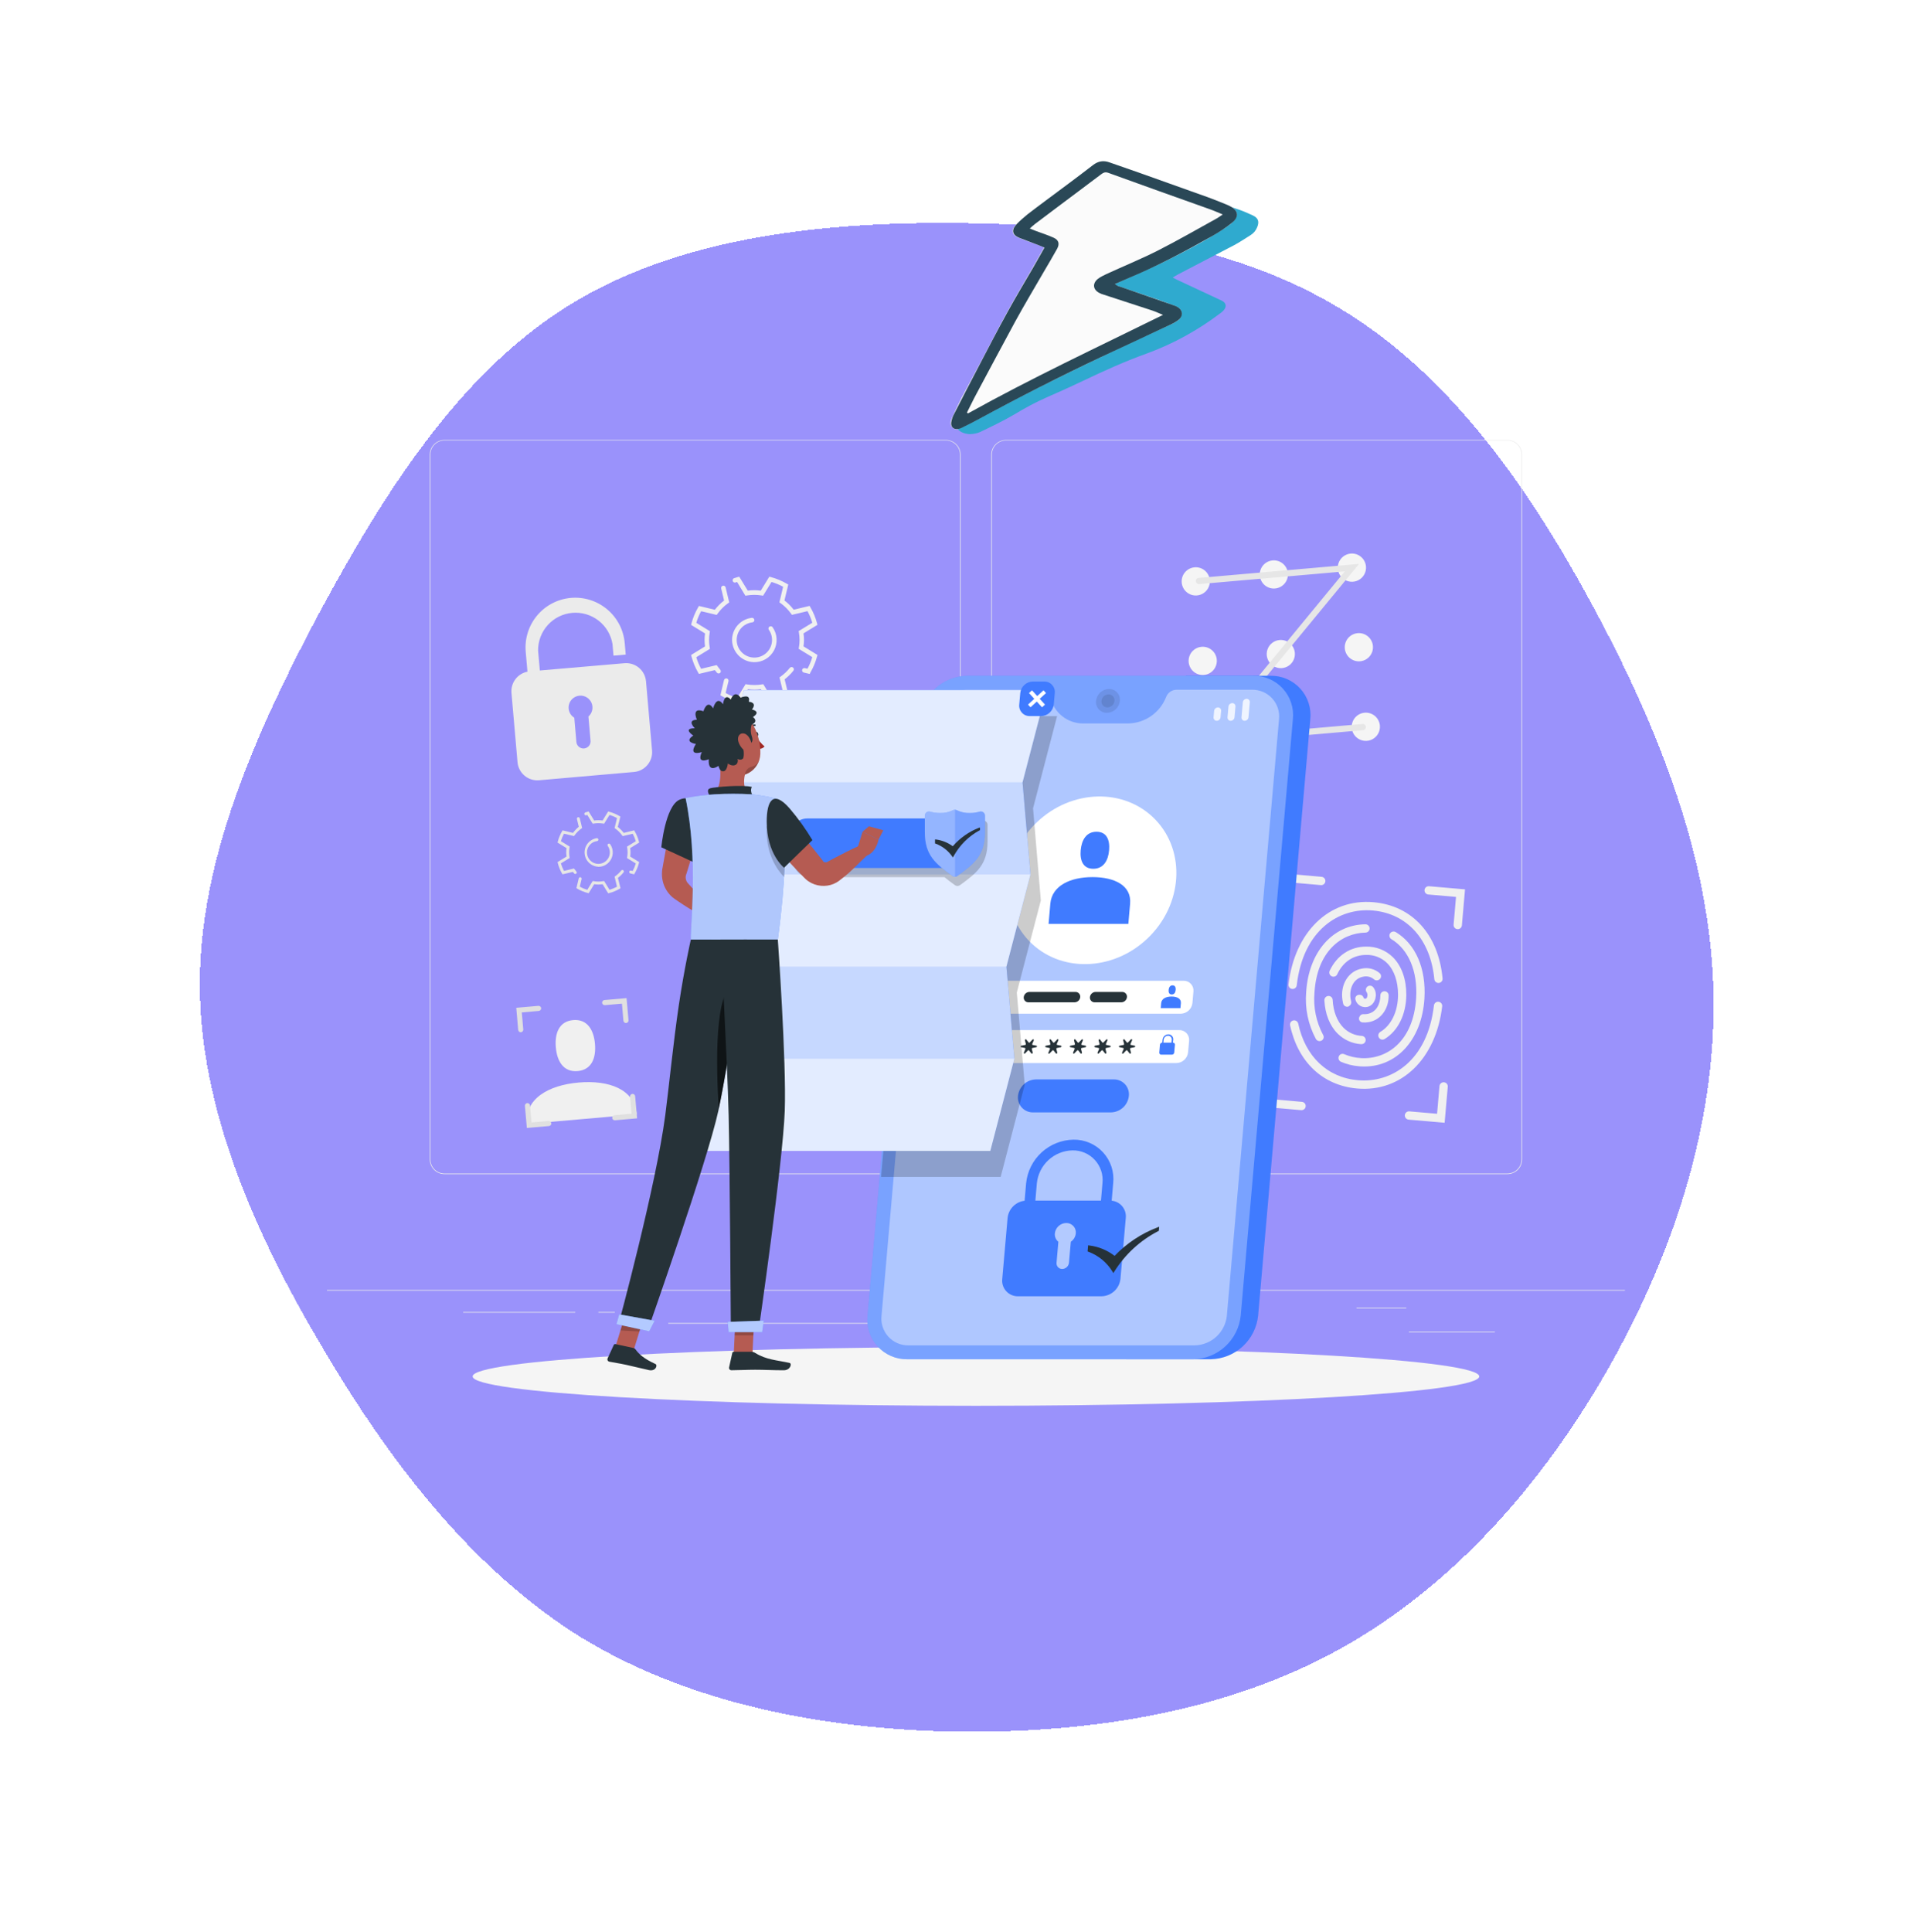<svg width="960" height="969" viewBox="0 0 960 969" fill="none" xmlns="http://www.w3.org/2000/svg">
<g filter="url(#filter0_bd_105_280)">
<path d="M672.953 151.227C727.843 184.416 767.84 241.859 800.178 302.28C832.516 362.701 857.195 426.1 859.322 490.776C861.45 555.453 841.026 620.979 807.837 680.124C774.648 739.268 728.694 791.605 671.677 823.092C614.66 854.579 546.58 865.216 479.351 864.365C411.696 863.089 344.893 849.898 290.854 816.709C237.241 783.095 195.968 729.907 161.928 672.039C127.462 614.172 100.23 551.623 100.23 489.5C100.23 427.377 127.462 364.828 159.8 303.982C192.564 243.135 230.008 183.991 284.046 149.951C338.085 115.911 408.292 107.401 478.074 107.827C548.282 108.252 618.064 117.613 672.953 151.227Z" fill="#6F65FA" fill-opacity="0.7" shape-rendering="crispEdges"/>
</g>
<path d="M749.77 667.834H706.648V668.159H749.77V667.834Z" fill="#EBEBEB"/>
<path d="M595.248 671.375H583.934V671.701H595.248V671.375Z" fill="#EBEBEB"/>
<path d="M705.346 655.751H680.36V656.077H705.346V655.751Z" fill="#EBEBEB"/>
<path d="M288.536 657.939H232.303V658.264H288.536V657.939Z" fill="#EBEBEB"/>
<path d="M308.379 657.939H300.137V658.264H308.379V657.939Z" fill="#EBEBEB"/>
<path d="M457.145 663.433H335.174V663.759H457.145V663.433Z" fill="#EBEBEB"/>
<path d="M474.397 588.816H222.981C221.009 588.816 219.118 588.032 217.724 586.638C216.329 585.244 215.546 583.353 215.546 581.381V227.979C215.563 226.019 216.354 224.145 217.747 222.764C219.139 221.384 221.02 220.61 222.981 220.61H474.397C475.373 220.61 476.34 220.802 477.242 221.176C478.144 221.55 478.963 222.097 479.654 222.787C480.344 223.478 480.892 224.297 481.265 225.199C481.639 226.101 481.831 227.068 481.831 228.044V581.381C481.831 582.357 481.639 583.324 481.265 584.226C480.892 585.128 480.344 585.948 479.654 586.638C478.963 587.328 478.144 587.876 477.242 588.25C476.34 588.623 475.373 588.816 474.397 588.816ZM222.981 220.87C221.096 220.874 219.29 221.624 217.958 222.956C216.625 224.289 215.875 226.095 215.872 227.979V581.381C215.875 583.266 216.625 585.072 217.958 586.404C219.29 587.737 221.096 588.487 222.981 588.49H474.397C476.281 588.487 478.087 587.737 479.42 586.404C480.752 585.072 481.502 583.266 481.506 581.381V227.979C481.502 226.095 480.752 224.289 479.42 222.956C478.087 221.624 476.281 220.874 474.397 220.87H222.981Z" fill="#EBEBEB"/>
<path d="M756.019 588.816H504.603C502.631 588.816 500.74 588.032 499.346 586.638C497.952 585.244 497.169 583.353 497.169 581.381V227.979C497.186 226.019 497.977 224.145 499.369 222.764C500.762 221.384 502.643 220.61 504.603 220.61H756.019C757.991 220.61 759.882 221.393 761.276 222.787C762.671 224.182 763.454 226.073 763.454 228.044V581.381C763.454 583.353 762.671 585.244 761.276 586.638C759.882 588.032 757.991 588.816 756.019 588.816ZM504.603 220.87C502.719 220.874 500.913 221.624 499.58 222.956C498.248 224.289 497.498 226.095 497.494 227.979V581.381C497.498 583.266 498.248 585.072 499.58 586.404C500.913 587.737 502.719 588.487 504.603 588.49H756.019C757.904 588.487 759.71 587.737 761.042 586.404C762.375 585.072 763.125 583.266 763.128 581.381V227.979C763.125 226.095 762.375 224.289 761.042 222.956C759.71 221.624 757.904 220.874 756.019 220.87H504.603Z" fill="#EBEBEB"/>
<path d="M815 646.885H164V647.21H815V646.885Z" fill="#EBEBEB"/>
<path d="M319.368 558.804C318.274 546.227 305.436 541.527 290.216 542.855C274.996 544.183 263.186 551.045 264.254 563.622L319.368 558.804Z" fill="#F0F0F0"/>
<path d="M289.721 537.113C296.778 536.488 299.03 530.525 298.418 523.468C297.807 516.411 294.512 510.93 287.482 511.542C280.451 512.154 278.172 518.13 278.784 525.187C279.396 532.244 282.664 537.725 289.721 537.113Z" fill="#F0F0F0"/>
<path d="M606.81 290.918C606.934 292.314 606.64 293.715 605.967 294.944C605.294 296.173 604.272 297.175 603.029 297.823C601.787 298.471 600.38 298.736 598.987 298.584C597.594 298.432 596.277 297.87 595.203 296.969C594.13 296.069 593.347 294.87 592.955 293.525C592.563 292.179 592.579 290.748 593 289.412C593.422 288.075 594.23 286.894 595.324 286.017C596.417 285.14 597.745 284.608 599.141 284.486C601.011 284.324 602.869 284.91 604.306 286.116C605.744 287.322 606.645 289.049 606.81 290.918Z" fill="#F5F5F5"/>
<path d="M645.961 287.455C646.082 288.848 645.787 290.245 645.114 291.471C644.441 292.696 643.419 293.694 642.178 294.339C640.938 294.984 639.534 295.247 638.144 295.093C636.754 294.94 635.441 294.379 634.37 293.479C633.3 292.58 632.52 291.383 632.129 290.04C631.739 288.698 631.755 287.27 632.177 285.936C632.598 284.603 633.405 283.425 634.496 282.55C635.587 281.675 636.913 281.144 638.306 281.023C640.173 280.864 642.027 281.452 643.462 282.657C644.897 283.863 645.796 285.588 645.961 287.455Z" fill="#F5F5F5"/>
<path d="M685.125 284.03C685.249 285.426 684.956 286.827 684.283 288.057C683.61 289.286 682.587 290.287 681.345 290.935C680.102 291.583 678.695 291.848 677.302 291.696C675.909 291.544 674.592 290.982 673.519 290.082C672.445 289.181 671.663 287.982 671.27 286.637C670.878 285.292 670.894 283.86 671.315 282.524C671.737 281.187 672.546 280.006 673.639 279.129C674.732 278.253 676.061 277.72 677.457 277.598C679.326 277.436 681.184 278.022 682.622 279.228C684.06 280.434 684.96 282.161 685.125 284.03Z" fill="#F5F5F5"/>
<path d="M610.3 330.785C610.423 332.181 610.13 333.582 609.457 334.811C608.784 336.041 607.761 337.042 606.519 337.69C605.276 338.338 603.869 338.603 602.476 338.451C601.083 338.299 599.766 337.737 598.693 336.836C597.619 335.936 596.837 334.737 596.444 333.392C596.052 332.047 596.068 330.615 596.49 329.279C596.911 327.942 597.72 326.761 598.813 325.884C599.906 325.008 601.235 324.475 602.631 324.353C604.5 324.191 606.358 324.777 607.796 325.983C609.234 327.189 610.134 328.916 610.3 330.785Z" fill="#F5F5F5"/>
<path d="M649.451 327.374C649.572 328.767 649.277 330.165 648.603 331.39C647.93 332.615 646.908 333.614 645.668 334.258C644.427 334.903 643.023 335.166 641.633 335.013C640.243 334.86 638.93 334.298 637.86 333.398C636.789 332.499 636.009 331.302 635.619 329.96C635.228 328.617 635.245 327.189 635.666 325.856C636.087 324.522 636.894 323.344 637.985 322.469C639.076 321.595 640.402 321.063 641.795 320.942C642.72 320.862 643.652 320.964 644.537 321.244C645.423 321.524 646.244 321.975 646.955 322.572C647.666 323.17 648.252 323.901 648.68 324.725C649.109 325.549 649.37 326.449 649.451 327.374Z" fill="#F5F5F5"/>
<path d="M688.615 323.937C688.738 325.333 688.445 326.734 687.772 327.963C687.099 329.192 686.077 330.194 684.834 330.842C683.591 331.49 682.185 331.754 680.791 331.602C679.398 331.45 678.082 330.888 677.008 329.988C675.934 329.087 675.152 327.889 674.76 326.543C674.368 325.198 674.383 323.767 674.805 322.43C675.226 321.094 676.035 319.912 677.128 319.036C678.221 318.159 679.55 317.626 680.946 317.505C682.816 317.342 684.673 317.928 686.111 319.134C687.549 320.34 688.449 322.067 688.615 323.937Z" fill="#F5F5F5"/>
<path d="M613.789 370.705C613.91 372.098 613.615 373.495 612.942 374.721C612.268 375.946 611.247 376.944 610.006 377.589C608.765 378.234 607.361 378.496 605.971 378.343C604.582 378.19 603.268 377.628 602.198 376.729C601.127 375.83 600.347 374.633 599.957 373.29C599.566 371.948 599.583 370.519 600.004 369.186C600.425 367.853 601.232 366.674 602.323 365.8C603.414 364.925 604.74 364.394 606.133 364.273C607.059 364.19 607.991 364.292 608.877 364.571C609.763 364.85 610.585 365.301 611.297 365.899C612.008 366.496 612.594 367.228 613.022 368.053C613.45 368.878 613.71 369.779 613.789 370.705Z" fill="#F5F5F5"/>
<path d="M652.953 367.267C653.077 368.663 652.783 370.064 652.11 371.293C651.437 372.523 650.415 373.524 649.172 374.172C647.93 374.82 646.523 375.085 645.13 374.933C643.737 374.781 642.42 374.219 641.346 373.319C640.273 372.418 639.49 371.219 639.098 369.874C638.706 368.529 638.721 367.097 639.143 365.761C639.565 364.424 640.373 363.243 641.466 362.366C642.56 361.49 643.888 360.957 645.284 360.835C647.154 360.673 649.012 361.259 650.449 362.465C651.887 363.671 652.788 365.398 652.953 367.267Z" fill="#F5F5F5"/>
<path d="M692.104 363.83C692.228 365.226 691.934 366.627 691.261 367.856C690.588 369.085 689.566 370.087 688.323 370.735C687.081 371.383 685.674 371.647 684.281 371.496C682.888 371.344 681.571 370.782 680.497 369.881C679.424 368.981 678.641 367.782 678.249 366.437C677.857 365.091 677.873 363.66 678.294 362.323C678.716 360.987 679.524 359.806 680.618 358.929C681.711 358.052 683.039 357.52 684.435 357.398C686.305 357.236 688.163 357.822 689.6 359.028C691.038 360.234 691.939 361.961 692.104 363.83Z" fill="#F5F5F5"/>
<path d="M683.641 366.148L603.204 373.178L674.527 286.517L601.472 292.91C601.268 292.93 601.062 292.908 600.867 292.847C600.671 292.786 600.49 292.687 600.333 292.554C600.177 292.422 600.048 292.26 599.955 292.077C599.863 291.895 599.807 291.695 599.792 291.491C599.756 291.082 599.884 290.675 600.148 290.36C600.411 290.045 600.789 289.848 601.199 289.811L681.649 282.781L610.313 369.442L683.394 363.049C683.806 363.016 684.214 363.147 684.531 363.412C684.847 363.678 685.047 364.057 685.086 364.468C685.102 364.673 685.078 364.88 685.014 365.075C684.949 365.271 684.847 365.452 684.713 365.608C684.579 365.764 684.415 365.892 684.231 365.985C684.047 366.077 683.847 366.133 683.641 366.148Z" fill="#E6E6E6"/>
<path d="M684.878 520.864C684.754 520.485 684.522 520.151 684.209 519.903C683.896 519.655 683.518 519.505 683.12 519.471C679.623 519.31 676.312 517.847 673.837 515.37C670.621 512.128 668.733 507.219 668.421 501.386C668.391 500.86 668.162 500.365 667.779 500.002C667.397 499.639 666.891 499.436 666.364 499.433C666.079 499.435 665.797 499.494 665.536 499.607C665.274 499.72 665.039 499.885 664.843 500.092C664.647 500.299 664.495 500.543 664.396 500.811C664.297 501.078 664.253 501.362 664.267 501.647C664.632 508.495 666.95 514.354 670.895 518.299C673.984 521.394 678.083 523.274 682.443 523.598H682.743C683.085 523.625 683.429 523.566 683.743 523.427C684.057 523.288 684.332 523.074 684.543 522.804C684.754 522.533 684.896 522.214 684.954 521.876C685.012 521.538 684.986 521.19 684.878 520.864Z" fill="#F0F0F0"/>
<path d="M680.712 545.85C663.46 544.339 651.013 532.582 647.081 514.224C647.018 513.948 647.012 513.663 647.063 513.385C647.114 513.107 647.22 512.842 647.376 512.606C647.531 512.37 647.733 512.168 647.969 512.012C648.205 511.856 648.47 511.749 648.748 511.698C649.274 511.605 649.817 511.717 650.263 512.013C650.709 512.309 651.024 512.765 651.143 513.287C654.672 529.783 665.739 540.355 681.089 541.696C697.911 543.168 715.97 532.101 719.212 504.212C719.268 503.668 719.535 503.168 719.957 502.82C720.378 502.471 720.92 502.303 721.464 502.35C721.74 502.373 722.009 502.45 722.254 502.579C722.499 502.707 722.716 502.883 722.892 503.097C723.068 503.31 723.2 503.557 723.279 503.822C723.358 504.088 723.383 504.366 723.352 504.641C720.24 530.942 702.95 547.79 680.712 545.85Z" fill="#F0F0F0"/>
<path d="M648.162 495.931C647.886 495.908 647.617 495.83 647.372 495.702C647.127 495.574 646.91 495.398 646.734 495.184C646.558 494.97 646.426 494.724 646.347 494.458C646.268 494.193 646.243 493.915 646.274 493.639C649.373 467.339 666.663 450.478 688.888 452.431C708.418 454.137 721.503 468.719 723.548 490.684C723.569 490.96 723.535 491.237 723.448 491.499C723.361 491.762 723.222 492.005 723.04 492.213C722.859 492.421 722.637 492.592 722.389 492.714C722.141 492.836 721.871 492.907 721.595 492.923C721.051 492.949 720.519 492.762 720.111 492.402C719.703 492.043 719.45 491.539 719.407 490.996C717.519 471.206 705.84 458.095 688.537 456.584C671.78 455.113 653.643 466.167 650.414 494.03C650.391 494.303 650.315 494.568 650.189 494.811C650.063 495.055 649.891 495.271 649.682 495.447C649.473 495.624 649.231 495.757 648.97 495.84C648.709 495.923 648.434 495.954 648.162 495.931Z" fill="#F0F0F0"/>
<path d="M681.558 534.691C678.465 534.443 675.434 533.687 672.587 532.452C672.322 532.336 672.083 532.166 671.887 531.952C671.691 531.739 671.541 531.488 671.446 531.214C671.352 530.94 671.316 530.649 671.34 530.36C671.363 530.071 671.447 529.79 671.585 529.536C671.829 529.088 672.23 528.747 672.711 528.579C673.192 528.41 673.719 528.426 674.189 528.624C676.903 529.79 679.805 530.46 682.756 530.603C695.502 531.332 708.965 522.296 710.293 500.475C711.1 487.025 706.491 476.167 697.898 470.972C697.453 470.702 697.125 470.277 696.978 469.778C696.831 469.279 696.876 468.744 697.104 468.276C697.233 468.018 697.415 467.789 697.636 467.604C697.858 467.418 698.115 467.281 698.392 467.199C698.669 467.117 698.96 467.093 699.247 467.128C699.534 467.164 699.81 467.258 700.059 467.404C710.02 473.419 715.358 485.632 714.447 500.722C713.145 521.763 700.046 535.772 682.508 534.77L681.558 534.691Z" fill="#F0F0F0"/>
<path d="M663.017 521.711C662.778 521.873 662.507 521.984 662.223 522.037C661.938 522.09 661.646 522.084 661.364 522.02C661.082 521.955 660.816 521.833 660.583 521.661C660.35 521.489 660.155 521.271 660.01 521.02C656.151 513.845 654.455 505.704 655.127 497.584C656.351 477.443 668.421 463.732 684.813 463.498C685.102 463.492 685.388 463.546 685.655 463.656C685.922 463.767 686.163 463.931 686.364 464.138C686.564 464.346 686.72 464.593 686.82 464.864C686.921 465.135 686.964 465.423 686.948 465.712C686.916 466.232 686.689 466.722 686.313 467.083C685.937 467.445 685.439 467.652 684.917 467.665C672.756 467.899 660.544 477.091 659.294 497.832C658.662 505.161 660.173 512.516 663.642 519.002C663.903 519.453 663.984 519.985 663.868 520.492C663.752 521 663.448 521.444 663.017 521.737V521.711Z" fill="#F0F0F0"/>
<path d="M691.479 520.07C691.282 519.607 691.259 519.088 691.414 518.609C691.57 518.131 691.894 517.725 692.326 517.466C697.807 514.172 701.166 507.258 701.218 498.913C701.218 492.233 699.33 486.583 695.763 483.002C694.377 481.629 692.726 480.554 690.911 479.842C689.095 479.13 687.153 478.797 685.204 478.862C678.785 478.862 673.577 482.39 670.699 488.588C670.477 489.059 670.086 489.429 669.604 489.624C669.121 489.82 668.582 489.826 668.095 489.642C667.824 489.542 667.576 489.386 667.368 489.185C667.159 488.983 666.995 488.741 666.885 488.473C666.774 488.205 666.721 487.918 666.728 487.628C666.735 487.338 666.801 487.053 666.924 486.791C670.491 479.2 677.17 474.708 685.152 474.695C687.652 474.631 690.139 475.073 692.464 475.995C694.789 476.917 696.903 478.299 698.679 480.06C703.041 484.434 705.411 491.14 705.359 498.952C705.28 508.782 701.14 517.036 694.396 521.086C694.14 521.225 693.859 521.309 693.569 521.333C693.279 521.357 692.987 521.32 692.712 521.225C692.438 521.129 692.186 520.977 691.974 520.778C691.761 520.579 691.593 520.338 691.479 520.07Z" fill="#F0F0F0"/>
<path d="M676.48 504.693C676.202 504.807 675.903 504.859 675.603 504.845C675.303 504.832 675.009 504.754 674.742 504.617C674.475 504.48 674.241 504.286 674.055 504.05C673.87 503.814 673.738 503.54 673.668 503.248C673.525 502.688 673.42 502.102 673.329 501.504C672.145 493.692 676.337 486.934 683.068 485.723C684.636 485.382 686.261 485.413 687.814 485.814C689.368 486.214 690.806 486.972 692.013 488.028C692.24 488.229 692.418 488.479 692.534 488.759C692.651 489.039 692.703 489.341 692.687 489.644C692.671 489.947 692.586 490.242 692.441 490.508C692.295 490.773 692.091 491.003 691.844 491.179L691.714 491.27C691.323 491.541 690.851 491.67 690.377 491.635C689.903 491.599 689.455 491.401 689.11 491.075C688.379 490.458 687.516 490.019 686.587 489.793C685.659 489.568 684.69 489.56 683.758 489.773C678.628 490.697 676.675 496.035 677.405 500.826C677.483 501.295 677.561 501.751 677.678 502.128C677.804 502.619 677.748 503.138 677.52 503.59C677.293 504.043 676.91 504.398 676.441 504.589L676.48 504.693Z" fill="#F0F0F0"/>
<path d="M683.368 512.714C683.039 512.682 682.725 512.566 682.453 512.379C682.182 512.191 681.963 511.937 681.817 511.641C681.671 511.346 681.603 511.017 681.619 510.688C681.635 510.358 681.735 510.038 681.91 509.758L682.092 509.472C682.279 509.173 682.544 508.932 682.858 508.773C683.173 508.615 683.525 508.546 683.876 508.573C684.529 508.611 685.184 508.571 685.829 508.456C690.307 507.649 692.339 503.483 692.339 499.238C692.326 498.728 692.498 498.231 692.824 497.838C693.149 497.446 693.606 497.184 694.109 497.103C694.398 497.059 694.693 497.076 694.975 497.153C695.257 497.23 695.519 497.366 695.745 497.552C695.971 497.737 696.156 497.968 696.287 498.229C696.418 498.491 696.492 498.777 696.505 499.069C696.622 505.865 692.599 511.477 686.571 512.558C685.515 512.753 684.438 512.805 683.368 512.714Z" fill="#F0F0F0"/>
<path d="M684.292 505.019C683.241 504.93 682.243 504.515 681.44 503.831C680.637 503.147 680.068 502.228 679.813 501.204C679.74 500.915 679.736 500.613 679.803 500.322C679.87 500.032 680.005 499.761 680.197 499.533C680.39 499.306 680.633 499.127 680.909 499.012C681.184 498.897 681.482 498.85 681.779 498.873H682.261C682.626 498.912 682.971 499.055 683.255 499.286C683.54 499.517 683.751 499.826 683.863 500.175C683.908 500.357 684.009 500.52 684.151 500.641C684.294 500.762 684.47 500.836 684.657 500.852C685.659 500.944 685.829 499.55 685.855 499.212C685.915 498.705 685.82 498.192 685.581 497.741C685.222 497.306 685.036 496.754 685.06 496.191C685.093 495.778 685.249 495.383 685.508 495.059C685.766 494.734 686.116 494.494 686.512 494.37C686.908 494.245 687.332 494.242 687.73 494.36C688.128 494.478 688.481 494.712 688.745 495.033C689.761 496.316 690.229 497.949 690.047 499.577C689.709 503.001 687.3 505.279 684.292 505.019Z" fill="#F0F0F0"/>
<path d="M645.128 458.42C644.856 458.397 644.591 458.321 644.348 458.195C644.106 458.069 643.891 457.897 643.715 457.687C643.54 457.478 643.407 457.236 643.326 456.975C643.244 456.714 643.215 456.44 643.24 456.168L644.816 438.109L662.874 439.698C663.147 439.72 663.412 439.797 663.654 439.923C663.897 440.049 664.112 440.221 664.287 440.431C664.463 440.64 664.595 440.882 664.677 441.143C664.758 441.404 664.787 441.678 664.762 441.95C664.739 442.223 664.663 442.488 664.537 442.731C664.411 442.975 664.239 443.191 664.03 443.367C663.821 443.544 663.579 443.677 663.318 443.76C663.057 443.843 662.783 443.874 662.51 443.851L648.604 442.627L647.394 456.532C647.369 456.805 647.291 457.07 647.164 457.313C647.037 457.556 646.863 457.771 646.652 457.946C646.442 458.122 646.199 458.254 645.937 458.335C645.676 458.416 645.401 458.445 645.128 458.42Z" fill="#F0F0F0"/>
<path d="M730.969 465.933C730.697 465.91 730.432 465.833 730.189 465.708C729.947 465.582 729.731 465.409 729.556 465.2C729.38 464.99 729.248 464.748 729.167 464.487C729.085 464.227 729.056 463.952 729.081 463.68L730.292 449.775L716.387 448.564C716.114 448.54 715.848 448.462 715.606 448.334C715.363 448.207 715.148 448.033 714.973 447.823C714.797 447.612 714.665 447.37 714.584 447.108C714.503 446.846 714.474 446.571 714.499 446.299C714.522 446.026 714.598 445.761 714.724 445.519C714.85 445.276 715.022 445.061 715.232 444.886C715.441 444.71 715.683 444.578 715.944 444.496C716.205 444.415 716.479 444.386 716.751 444.411L734.81 445.986L733.234 464.084C733.175 464.628 732.904 465.127 732.481 465.473C732.057 465.819 731.514 465.984 730.969 465.933Z" fill="#F0F0F0"/>
<path d="M724.576 563.036L706.517 561.461C706.244 561.436 705.979 561.358 705.737 561.231C705.494 561.104 705.279 560.93 705.103 560.719C704.928 560.509 704.796 560.266 704.715 560.004C704.633 559.743 704.604 559.468 704.629 559.195C704.652 558.923 704.729 558.658 704.855 558.415C704.981 558.173 705.153 557.958 705.363 557.782C705.572 557.607 705.814 557.474 706.075 557.393C706.335 557.311 706.61 557.282 706.882 557.307L720.787 558.518L721.998 544.626C722.021 544.352 722.098 544.085 722.224 543.841C722.351 543.597 722.524 543.38 722.735 543.204C722.946 543.027 723.189 542.894 723.451 542.811C723.714 542.729 723.99 542.7 724.264 542.725C724.536 542.748 724.801 542.824 725.043 542.95C725.286 543.076 725.501 543.249 725.677 543.458C725.852 543.667 725.984 543.909 726.066 544.17C726.147 544.431 726.176 544.705 726.151 544.977L724.576 563.036Z" fill="#F0F0F0"/>
<path d="M652.641 556.708L634.582 555.12L636.157 537.074C636.21 536.524 636.477 536.016 636.901 535.66C637.325 535.305 637.871 535.13 638.423 535.173C638.696 535.198 638.961 535.276 639.203 535.403C639.446 535.53 639.661 535.704 639.837 535.914C640.012 536.125 640.144 536.368 640.225 536.629C640.307 536.891 640.336 537.166 640.311 537.439L639.1 551.318L652.992 552.542C653.265 552.565 653.53 552.641 653.774 552.767C654.017 552.893 654.233 553.065 654.409 553.274C654.586 553.483 654.72 553.725 654.803 553.986C654.885 554.247 654.916 554.522 654.893 554.794C654.847 555.346 654.584 555.857 654.162 556.216C653.74 556.575 653.193 556.752 652.641 556.708Z" fill="#F0F0F0"/>
<path d="M261.298 517.635C260.959 517.661 260.623 517.552 260.363 517.333C260.103 517.114 259.938 516.802 259.905 516.463L258.942 505.37L270.035 504.394C270.374 504.368 270.71 504.477 270.97 504.696C271.231 504.915 271.395 505.227 271.428 505.566C271.45 505.903 271.34 506.235 271.121 506.493C270.903 506.75 270.592 506.913 270.256 506.946L261.715 507.701L262.457 516.242C262.483 516.579 262.376 516.913 262.16 517.173C261.944 517.433 261.635 517.599 261.298 517.635Z" fill="#E0E0E0"/>
<path d="M314.082 513.013C313.744 513.039 313.41 512.932 313.15 512.716C312.89 512.5 312.725 512.191 312.688 511.854L311.946 503.3L303.392 504.055C303.053 504.081 302.717 503.972 302.457 503.753C302.196 503.534 302.032 503.222 301.999 502.884C301.974 502.544 302.082 502.209 302.301 501.948C302.52 501.688 302.832 501.524 303.171 501.49L314.264 500.527L315.24 511.62C315.266 511.957 315.159 512.291 314.943 512.551C314.727 512.811 314.418 512.977 314.082 513.013Z" fill="#E0E0E0"/>
<path d="M319.55 560.81L308.444 561.786C308.105 561.812 307.769 561.703 307.508 561.484C307.248 561.265 307.084 560.953 307.051 560.614C307.025 560.275 307.134 559.939 307.353 559.679C307.572 559.419 307.884 559.254 308.223 559.221L316.764 558.479L316.022 549.938C315.996 549.601 316.103 549.267 316.319 549.007C316.535 548.747 316.844 548.581 317.18 548.545C317.518 548.519 317.852 548.626 318.112 548.842C318.372 549.058 318.537 549.367 318.573 549.704L319.55 560.81Z" fill="#E0E0E0"/>
<path d="M275.308 564.677L264.254 565.64L263.277 554.534C263.256 554.197 263.366 553.864 263.584 553.607C263.803 553.349 264.113 553.187 264.449 553.154C264.784 553.132 265.115 553.24 265.372 553.456C265.629 553.672 265.793 553.979 265.829 554.313L266.585 562.867L275.126 562.112C275.465 562.086 275.801 562.195 276.061 562.414C276.321 562.633 276.486 562.945 276.519 563.283C276.531 563.454 276.51 563.626 276.455 563.789C276.401 563.952 276.315 564.102 276.203 564.232C276.09 564.361 275.953 564.467 275.8 564.543C275.646 564.62 275.479 564.665 275.308 564.677Z" fill="#E0E0E0"/>
<path d="M313.183 332.582L270.764 336.228L269.892 326.293C269.828 321.552 271.559 316.962 274.738 313.444C277.918 309.926 282.309 307.74 287.033 307.325C291.756 306.91 296.462 308.296 300.206 311.206C303.95 314.115 306.456 318.333 307.22 323.012L307.715 328.793L313.847 328.259L313.339 322.478C313.054 319.218 312.129 316.045 310.617 313.142C309.106 310.239 307.037 307.662 304.53 305.558C302.022 303.455 299.125 301.866 296.003 300.882C292.881 299.898 289.597 299.538 286.336 299.824C279.751 300.4 273.665 303.569 269.416 308.633C267.312 311.141 265.723 314.038 264.739 317.16C263.755 320.282 263.396 323.567 263.681 326.827L264.553 336.827C262.138 337.299 259.983 338.648 258.502 340.615C257.022 342.581 256.32 345.025 256.533 347.477L259.567 382.162C259.675 383.471 260.041 384.746 260.643 385.913C261.245 387.081 262.072 388.118 263.076 388.965C264.081 389.811 265.242 390.452 266.494 390.848C267.747 391.245 269.065 391.39 270.373 391.276L317.935 387.123C319.245 387.015 320.519 386.649 321.687 386.047C322.854 385.444 323.891 384.617 324.738 383.613C325.585 382.609 326.225 381.448 326.622 380.195C327.018 378.943 327.164 377.625 327.049 376.316L324.016 341.631C323.9 340.325 323.527 339.055 322.92 337.893C322.312 336.732 321.482 335.701 320.476 334.861C319.469 334.02 318.307 333.386 317.056 332.995C315.805 332.604 314.489 332.464 313.183 332.582ZM295.137 359.312L296.179 371.251C296.249 371.732 296.22 372.222 296.095 372.691C295.969 373.16 295.749 373.598 295.447 373.979C295.146 374.36 294.77 374.675 294.343 374.906C293.916 375.137 293.446 375.277 292.962 375.32C292.478 375.363 291.991 375.306 291.53 375.154C291.069 375.001 290.644 374.757 290.28 374.434C289.917 374.112 289.624 373.719 289.418 373.279C289.212 372.839 289.098 372.362 289.083 371.876L288.042 359.924C286.967 359.264 286.129 358.283 285.645 357.119C285.161 355.955 285.057 354.668 285.347 353.441C285.638 352.215 286.308 351.111 287.262 350.287C288.216 349.463 289.405 348.962 290.661 348.853C291.917 348.745 293.175 349.036 294.256 349.684C295.337 350.332 296.186 351.305 296.682 352.464C297.178 353.623 297.296 354.908 297.018 356.138C296.741 357.368 296.083 358.478 295.137 359.312Z" fill="#EBEBEB"/>
<path d="M385.913 352.62L381.629 345.602C379.47 345.909 377.278 345.909 375.119 345.602L370.823 352.594L370.002 352.372C367.218 351.639 364.546 350.531 362.06 349.078L361.331 348.662L363.141 341.058C363.176 340.91 363.24 340.771 363.329 340.649C363.418 340.526 363.531 340.423 363.661 340.344C363.79 340.265 363.934 340.213 364.084 340.19C364.234 340.168 364.387 340.175 364.534 340.212C364.829 340.283 365.084 340.468 365.243 340.727C365.401 340.985 365.451 341.297 365.38 341.592L363.948 347.516C365.798 348.524 367.749 349.336 369.768 349.938L373.961 343.089L374.729 343.219C377.161 343.61 379.64 343.61 382.072 343.219L382.827 343.089L387.02 349.938C389.04 349.34 390.991 348.528 392.84 347.516L390.978 339.704L391.603 339.248C393.299 338.025 394.819 336.575 396.121 334.939C396.301 334.703 396.567 334.547 396.861 334.503C397.155 334.459 397.454 334.531 397.696 334.704C397.823 334.792 397.93 334.905 398.011 335.036C398.093 335.166 398.147 335.312 398.17 335.465C398.193 335.617 398.185 335.772 398.146 335.922C398.107 336.071 398.038 336.21 397.943 336.332C396.664 337.947 395.19 339.399 393.556 340.654L395.47 348.636L394.727 349.052C392.245 350.502 389.578 351.61 386.798 352.346L385.913 352.62ZM359.586 337.334C359.235 336.931 358.883 336.501 358.545 336.032L350.564 337.946L350.134 337.217C348.692 334.726 347.585 332.055 346.84 329.275L346.632 328.455L353.623 324.158C353.316 321.999 353.316 319.807 353.623 317.648L346.632 313.364L346.84 312.531C347.585 309.755 348.692 307.089 350.134 304.602L350.564 303.86L358.545 305.774C359.877 304.03 361.436 302.471 363.18 301.139L361.735 295.097C361.664 294.802 361.714 294.491 361.872 294.232C362.031 293.973 362.286 293.788 362.581 293.717C362.726 293.682 362.877 293.677 363.025 293.701C363.172 293.724 363.314 293.777 363.441 293.856C363.568 293.934 363.678 294.037 363.765 294.159C363.852 294.28 363.914 294.418 363.948 294.564L365.758 302.089L365.133 302.532C363.127 303.975 361.368 305.734 359.925 307.74L359.469 308.365L351.657 306.503C350.645 308.351 349.833 310.302 349.236 312.323L356.071 316.515L355.954 317.27C355.519 319.699 355.519 322.185 355.954 324.614L356.071 325.382L349.236 329.574C349.835 331.59 350.647 333.537 351.657 335.381L359.469 333.519L359.925 334.144C360.33 334.735 360.764 335.304 361.227 335.85C361.428 336.061 361.539 336.34 361.539 336.631C361.539 336.922 361.428 337.202 361.227 337.412C361.116 337.519 360.985 337.601 360.841 337.655C360.697 337.709 360.543 337.733 360.39 337.725C360.236 337.718 360.086 337.68 359.948 337.612C359.81 337.545 359.687 337.451 359.586 337.334ZM406.12 337.972L403.177 337.269C402.882 337.198 402.627 337.013 402.469 336.754C402.31 336.495 402.261 336.184 402.331 335.889C402.402 335.594 402.587 335.339 402.846 335.18C403.105 335.022 403.416 334.972 403.711 335.043L405.013 335.342C406.019 333.497 406.827 331.551 407.422 329.535L400.586 325.343L400.717 324.575C401.151 322.146 401.151 319.66 400.717 317.231L400.586 316.476L407.422 312.284C406.829 310.263 406.022 308.312 405.013 306.464L397.201 308.326L396.759 307.701C395.312 305.698 393.554 303.939 391.551 302.493L390.926 302.05L392.787 294.238C390.939 293.23 388.988 292.422 386.968 291.829L382.736 298.73L381.981 298.6C379.549 298.209 377.07 298.209 374.638 298.6L373.869 298.73L369.716 291.855L368.935 292.09C368.657 292.181 368.354 292.16 368.091 292.032C367.828 291.903 367.626 291.676 367.529 291.4C367.475 291.257 367.45 291.105 367.456 290.953C367.462 290.8 367.498 290.651 367.562 290.513C367.626 290.374 367.717 290.25 367.83 290.148C367.943 290.045 368.075 289.966 368.219 289.915C368.792 289.733 369.377 289.564 369.95 289.408L370.771 289.186L375.067 296.191C377.225 295.87 379.419 295.87 381.577 296.191L385.861 289.186L386.694 289.408C389.471 290.149 392.138 291.257 394.623 292.702L395.365 293.131L393.451 301.113C395.198 302.442 396.757 304.001 398.087 305.748L406.068 303.834L406.498 304.576C407.944 307.06 409.052 309.727 409.792 312.505L410.013 313.338L403.008 317.622C403.333 319.78 403.333 321.974 403.008 324.132L410.013 328.429L409.792 329.249C409.052 332.031 407.945 334.702 406.498 337.191L406.12 337.972ZM378.023 332.061C375.186 331.949 372.495 330.771 370.488 328.764C368.48 326.756 367.303 324.066 367.19 321.229C367.113 318.438 368.083 315.72 369.909 313.609C371.736 311.498 374.287 310.147 377.059 309.823C377.222 309.803 377.387 309.817 377.544 309.865C377.7 309.914 377.845 309.995 377.968 310.103C378.091 310.211 378.19 310.344 378.258 310.494C378.325 310.643 378.361 310.805 378.361 310.969C378.36 311.246 378.257 311.513 378.072 311.719C377.888 311.925 377.634 312.057 377.359 312.088C375.429 312.308 373.626 313.156 372.224 314.5C370.823 315.845 369.902 317.612 369.603 319.531C369.303 321.449 369.642 323.413 370.567 325.121C371.492 326.828 372.952 328.185 374.722 328.982C376.493 329.78 378.476 329.974 380.368 329.535C382.259 329.096 383.955 328.048 385.193 326.553C386.431 325.057 387.145 323.196 387.223 321.256C387.301 319.315 386.74 317.403 385.626 315.812C385.466 315.587 385.395 315.309 385.429 315.035C385.463 314.76 385.598 314.508 385.809 314.328C385.93 314.22 386.073 314.139 386.228 314.091C386.384 314.042 386.547 314.028 386.709 314.047C386.87 314.067 387.025 314.121 387.164 314.205C387.303 314.289 387.422 314.402 387.514 314.536C388.699 316.231 389.388 318.221 389.506 320.285C389.625 322.349 389.166 324.405 388.183 326.223C387.199 328.042 385.729 329.551 383.937 330.582C382.145 331.613 380.102 332.125 378.036 332.061H378.023Z" fill="#F0F0F0"/>
<path d="M305.02 447.926L302.246 443.408C300.844 443.617 299.418 443.617 298.015 443.408L295.242 447.926L294.708 447.783C292.91 447.309 291.185 446.595 289.578 445.661L289.109 445.387L290.281 440.466C290.327 440.277 290.446 440.113 290.612 440.011C290.777 439.909 290.977 439.876 291.166 439.919C291.261 439.942 291.351 439.983 291.43 440.041C291.509 440.098 291.576 440.171 291.626 440.254C291.677 440.338 291.711 440.431 291.726 440.527C291.741 440.624 291.736 440.722 291.713 440.817L290.802 444.645C291.996 445.3 293.258 445.823 294.565 446.208L297.273 441.794L297.754 441.872C299.328 442.132 300.933 442.132 302.507 441.872L302.989 441.794L305.71 446.208C307.009 445.815 308.266 445.292 309.459 444.645L308.262 439.619L308.665 439.32C309.76 438.533 310.741 437.6 311.582 436.547C311.696 436.392 311.867 436.289 312.057 436.259C312.248 436.23 312.442 436.277 312.597 436.39C312.677 436.447 312.745 436.52 312.797 436.603C312.849 436.686 312.884 436.779 312.899 436.876C312.915 436.973 312.911 437.072 312.889 437.167C312.866 437.263 312.824 437.353 312.767 437.432C311.937 438.476 310.984 439.416 309.928 440.231L311.23 445.439L310.748 445.713C309.142 446.649 307.417 447.363 305.619 447.835L305.02 447.926ZM288.016 438.044L287.338 437.224L282.13 438.448L281.857 437.979C280.94 436.365 280.244 434.635 279.787 432.836L279.644 432.302L284.162 429.529C283.953 428.126 283.953 426.7 284.162 425.297L279.644 422.524L279.787 421.99C280.259 420.192 280.973 418.466 281.909 416.86L282.183 416.379L287.391 417.681C288.228 416.541 289.203 415.509 290.294 414.608L289.37 410.702C289.346 410.608 289.342 410.51 289.357 410.414C289.372 410.319 289.406 410.227 289.457 410.145C289.508 410.062 289.575 409.991 289.654 409.934C289.733 409.878 289.822 409.838 289.916 409.817C290.106 409.773 290.305 409.807 290.471 409.909C290.637 410.011 290.755 410.174 290.802 410.363L291.974 415.22L291.557 415.519C290.267 416.445 289.136 417.575 288.211 418.866L287.911 419.269L282.886 418.071C282.239 419.265 281.716 420.521 281.323 421.821L285.737 424.529L285.659 425.024C285.525 425.807 285.455 426.599 285.451 427.394C285.455 428.192 285.525 428.989 285.659 429.776L285.737 430.258L281.323 432.966C281.713 434.271 282.237 435.532 282.886 436.729L287.911 435.518L288.211 435.922C288.48 436.307 288.771 436.677 289.083 437.028C289.211 437.164 289.283 437.343 289.283 437.53C289.283 437.716 289.211 437.896 289.083 438.031C289.016 438.105 288.934 438.165 288.843 438.206C288.751 438.247 288.652 438.269 288.552 438.27C288.452 438.271 288.353 438.252 288.26 438.213C288.168 438.174 288.085 438.117 288.016 438.044ZM318.079 438.448L316.178 438.005C316.083 437.982 315.993 437.941 315.914 437.883C315.835 437.825 315.769 437.753 315.718 437.669C315.667 437.586 315.633 437.493 315.618 437.397C315.603 437.3 315.608 437.201 315.631 437.107C315.652 437.012 315.692 436.923 315.749 436.844C315.805 436.765 315.876 436.698 315.959 436.647C316.041 436.596 316.133 436.562 316.229 436.547C316.324 436.532 316.422 436.537 316.516 436.56L317.337 436.755C317.991 435.56 318.515 434.299 318.899 432.992L314.485 430.284L314.563 429.802C314.698 429.015 314.767 428.218 314.772 427.42C314.767 426.625 314.698 425.833 314.563 425.05L314.485 424.555L318.899 421.847C318.512 420.545 317.989 419.288 317.337 418.097L312.311 419.295L312.011 418.892C311.086 417.601 309.956 416.471 308.665 415.545L308.262 415.246L309.459 410.22C308.268 409.568 307.011 409.045 305.71 408.658L302.989 413.072L302.507 412.994C300.933 412.733 299.328 412.733 297.754 412.994L297.273 413.072L294.565 408.658L294.057 408.814C293.875 408.872 293.679 408.857 293.508 408.772C293.338 408.687 293.208 408.538 293.145 408.358C293.11 408.267 293.094 408.17 293.097 408.072C293.101 407.974 293.124 407.878 293.165 407.789C293.206 407.701 293.265 407.621 293.338 407.556C293.41 407.49 293.496 407.44 293.588 407.408L294.708 407.069L295.242 406.939L298.015 411.457C299.418 411.249 300.844 411.249 302.246 411.457L305.02 406.939L305.553 407.069C307.35 407.552 309.075 408.27 310.683 409.205L311.165 409.478L309.863 414.686C310.984 415.553 311.99 416.56 312.858 417.681L318.066 416.379L318.339 416.86C319.275 418.466 319.989 420.192 320.461 421.99L320.605 422.524L316.087 425.297C316.295 426.7 316.295 428.126 316.087 429.529L320.605 432.302L320.461 432.836C319.987 434.633 319.273 436.359 318.339 437.966L318.079 438.448ZM299.929 434.633C298.16 434.511 296.497 433.743 295.259 432.473C294.021 431.204 293.293 429.523 293.216 427.751C293.139 425.979 293.717 424.241 294.84 422.869C295.963 421.496 297.552 420.586 299.304 420.311C299.408 420.3 299.514 420.311 299.614 420.343C299.714 420.375 299.806 420.428 299.884 420.498C299.963 420.568 300.026 420.653 300.069 420.749C300.113 420.844 300.136 420.948 300.137 421.053C300.138 421.233 300.072 421.408 299.952 421.543C299.832 421.677 299.666 421.763 299.486 421.782C298.388 421.908 297.35 422.348 296.496 423.051C295.643 423.753 295.011 424.688 294.677 425.741C294.342 426.795 294.32 427.923 294.612 428.989C294.905 430.055 295.499 431.013 296.324 431.749C297.149 432.485 298.169 432.966 299.262 433.135C300.354 433.304 301.472 433.153 302.481 432.701C303.489 432.249 304.346 431.515 304.946 430.587C305.547 429.659 305.866 428.577 305.866 427.472C305.868 426.296 305.504 425.149 304.824 424.191C304.725 424.043 304.682 423.864 304.704 423.687C304.725 423.51 304.81 423.347 304.942 423.227C305.02 423.157 305.112 423.104 305.213 423.072C305.313 423.04 305.42 423.03 305.524 423.042C305.629 423.054 305.73 423.089 305.82 423.143C305.911 423.198 305.988 423.271 306.048 423.357C306.81 424.453 307.252 425.738 307.327 427.07C307.402 428.402 307.106 429.729 306.472 430.903C305.838 432.077 304.89 433.052 303.735 433.719C302.58 434.387 301.262 434.721 299.929 434.685V434.633Z" fill="#E6E6E6"/>
<path d="M489.5 704.967C628.921 704.967 741.945 698.368 741.945 690.228C741.945 682.088 628.921 675.49 489.5 675.49C350.079 675.49 237.055 682.088 237.055 690.228C237.055 698.368 350.079 704.967 489.5 704.967Z" fill="#F5F5F5"/>
<path d="M637.212 338.871H594.819L564.873 681.622H607.266C613.216 681.507 618.918 679.219 623.298 675.19C627.677 671.161 630.431 665.668 631.04 659.749L657.198 360.731C657.501 357.945 657.208 355.126 656.337 352.463C655.466 349.799 654.038 347.351 652.147 345.283C650.256 343.214 647.946 341.573 645.37 340.467C642.795 339.361 640.014 338.817 637.212 338.871Z" fill="#407BFF"/>
<path d="M628.567 338.871H485.086C479.136 338.982 473.432 341.267 469.05 345.294C464.668 349.321 461.911 354.812 461.299 360.731L435.141 659.749C434.84 662.533 435.134 665.349 436.004 668.011C436.875 670.672 438.301 673.118 440.188 675.187C442.076 677.256 444.381 678.899 446.953 680.009C449.524 681.118 452.301 681.668 455.101 681.622H598.568C604.511 681.495 610.202 679.202 614.573 675.174C618.944 671.146 621.693 665.661 622.304 659.749L648.461 360.731C648.764 357.953 648.473 355.142 647.607 352.485C646.742 349.828 645.322 347.385 643.44 345.318C641.559 343.251 639.261 341.607 636.696 340.496C634.132 339.384 631.361 338.83 628.567 338.871Z" fill="#407BFF"/>
<path opacity="0.3" d="M628.567 338.871H485.086C479.136 338.982 473.432 341.267 469.05 345.294C464.668 349.321 461.911 354.812 461.299 360.731L435.141 659.749C434.84 662.533 435.134 665.349 436.004 668.011C436.875 670.672 438.301 673.118 440.188 675.187C442.076 677.256 444.381 678.899 446.953 680.009C449.524 681.118 452.301 681.668 455.101 681.622H598.568C604.511 681.495 610.202 679.202 614.573 675.174C618.944 671.146 621.693 665.661 622.304 659.749L648.461 360.731C648.764 357.953 648.473 355.142 647.607 352.485C646.742 349.828 645.322 347.385 643.44 345.318C641.559 343.251 639.261 341.607 636.696 340.496C634.132 339.384 631.361 338.83 628.567 338.871Z" fill="white"/>
<path opacity="0.4" d="M627.955 345.875H590.119C588.991 345.885 587.891 346.232 586.963 346.873C586.034 347.513 585.32 348.418 584.911 349.469C583.418 353.331 580.809 356.66 577.417 359.032C574.024 361.405 570.001 362.712 565.862 362.788H543.546C539.648 362.867 535.844 361.584 532.79 359.16C529.736 356.736 527.623 353.322 526.815 349.508C526.6 348.476 526.03 347.552 525.205 346.896C524.38 346.239 523.351 345.892 522.297 345.915H484.474C480.43 345.986 476.553 347.537 473.575 350.275C470.598 353.012 468.727 356.746 468.316 360.77L442.146 659.788C441.937 661.681 442.133 663.597 442.723 665.408C443.313 667.22 444.282 668.884 445.566 670.292C446.85 671.699 448.419 672.816 450.169 673.569C451.918 674.321 453.809 674.692 455.713 674.657H599.193C603.239 674.582 607.117 673.028 610.094 670.288C613.071 667.548 614.941 663.813 615.351 659.788L641.508 360.77C641.722 358.876 641.529 356.958 640.941 355.145C640.354 353.331 639.387 351.664 638.104 350.254C636.821 348.844 635.252 347.724 633.502 346.969C631.752 346.214 629.861 345.841 627.955 345.875Z" fill="white"/>
<path d="M592.202 508.352H491.792C491.101 508.363 490.417 508.228 489.783 507.955C489.149 507.681 488.581 507.276 488.115 506.767C487.65 506.257 487.298 505.654 487.084 504.998C486.869 504.342 486.796 503.648 486.87 502.962L487.378 497.207C487.527 495.748 488.205 494.394 489.285 493.401C490.364 492.407 491.77 491.844 493.237 491.817H593.66C594.35 491.805 595.035 491.941 595.669 492.214C596.302 492.487 596.871 492.892 597.336 493.402C597.802 493.912 598.153 494.515 598.368 495.171C598.583 495.827 598.656 496.521 598.582 497.207L598.087 502.962C597.934 504.424 597.251 505.78 596.167 506.773C595.083 507.767 593.672 508.328 592.202 508.352Z" fill="white"/>
<path d="M590.04 533.09H489.617C488.928 533.102 488.243 532.966 487.61 532.693C486.977 532.419 486.409 532.014 485.945 531.504C485.48 530.994 485.13 530.391 484.917 529.735C484.704 529.079 484.633 528.385 484.709 527.7L485.203 521.945C485.355 520.487 486.035 519.134 487.114 518.142C488.192 517.149 489.597 516.585 491.062 516.555H591.486C592.176 516.543 592.86 516.679 593.494 516.952C594.128 517.225 594.696 517.63 595.162 518.14C595.627 518.65 595.979 519.253 596.194 519.909C596.408 520.565 596.481 521.259 596.407 521.945L595.899 527.7C595.747 529.158 595.068 530.51 593.989 531.503C592.91 532.495 591.506 533.06 590.04 533.09Z" fill="white"/>
<path opacity="0.1" d="M561.696 351.474C561.53 353.094 560.776 354.598 559.576 355.699C558.377 356.801 556.814 357.424 555.186 357.45C554.421 357.464 553.661 357.315 552.958 357.012C552.255 356.709 551.624 356.26 551.108 355.695C550.592 355.13 550.202 354.461 549.964 353.733C549.727 353.005 549.647 352.235 549.731 351.474C549.896 349.854 550.65 348.35 551.85 347.249C553.05 346.148 554.612 345.525 556.241 345.498C557.006 345.484 557.766 345.634 558.469 345.936C559.172 346.239 559.803 346.688 560.319 347.253C560.835 347.819 561.225 348.487 561.462 349.215C561.7 349.943 561.779 350.713 561.696 351.474Z" fill="black"/>
<path opacity="0.1" d="M558.988 351.474C558.896 352.359 558.484 353.179 557.829 353.781C557.174 354.383 556.322 354.725 555.433 354.742C555.015 354.75 554.599 354.669 554.214 354.504C553.83 354.338 553.485 354.093 553.202 353.783C552.92 353.474 552.707 353.108 552.578 352.71C552.448 352.312 552.405 351.89 552.452 351.474C552.541 350.588 552.952 349.766 553.607 349.164C554.263 348.562 555.116 348.221 556.006 348.206C556.424 348.2 556.839 348.283 557.223 348.449C557.606 348.615 557.95 348.86 558.232 349.169C558.514 349.478 558.727 349.843 558.857 350.241C558.988 350.638 559.032 351.058 558.988 351.474Z" fill="black"/>
<g opacity="0.8">
<path d="M610.287 361.447C610.062 361.451 609.839 361.406 609.633 361.317C609.427 361.227 609.242 361.095 609.09 360.929C608.939 360.763 608.825 360.566 608.755 360.353C608.685 360.139 608.661 359.913 608.685 359.69L608.972 356.487C609.019 356.014 609.239 355.574 609.59 355.253C609.94 354.931 610.397 354.749 610.872 354.742C611.096 354.739 611.318 354.784 611.523 354.872C611.728 354.961 611.912 355.092 612.063 355.256C612.215 355.421 612.329 355.616 612.4 355.828C612.471 356.04 612.496 356.264 612.474 356.487L612.187 359.69C612.14 360.164 611.92 360.605 611.57 360.929C611.22 361.253 610.763 361.437 610.287 361.447Z" fill="white"/>
<path d="M624.296 361.447C624.071 361.451 623.849 361.406 623.642 361.317C623.436 361.227 623.251 361.095 623.1 360.929C622.948 360.763 622.834 360.566 622.764 360.353C622.694 360.139 622.671 359.913 622.695 359.69L623.359 352.177C623.406 351.704 623.627 351.265 623.977 350.943C624.327 350.621 624.784 350.44 625.26 350.433C625.483 350.43 625.705 350.474 625.91 350.562C626.115 350.651 626.299 350.782 626.45 350.947C626.602 351.111 626.716 351.306 626.787 351.518C626.858 351.73 626.883 351.955 626.861 352.177L626.197 359.69C626.149 360.164 625.93 360.605 625.58 360.929C625.229 361.253 624.773 361.437 624.296 361.447Z" fill="white"/>
<path d="M617.291 361.447C617.067 361.45 616.844 361.406 616.638 361.317C616.431 361.227 616.246 361.095 616.095 360.929C615.944 360.763 615.829 360.566 615.759 360.353C615.69 360.139 615.666 359.913 615.69 359.69L616.159 354.338C616.206 353.862 616.428 353.419 616.781 353.095C617.134 352.771 617.593 352.588 618.073 352.581C618.297 352.577 618.519 352.622 618.725 352.711C618.93 352.801 619.115 352.933 619.265 353.1C619.415 353.266 619.528 353.463 619.597 353.676C619.665 353.89 619.687 354.116 619.661 354.338L619.192 359.69C619.145 360.164 618.925 360.605 618.575 360.929C618.225 361.253 617.768 361.437 617.291 361.447Z" fill="white"/>
</g>
<g opacity="0.8">
<path d="M490.333 361.447H481.532C481.405 361.45 481.279 361.426 481.163 361.376C481.046 361.326 480.942 361.251 480.857 361.157C480.772 361.064 480.708 360.953 480.669 360.832C480.631 360.711 480.618 360.584 480.633 360.458L481.037 355.732C481.065 355.463 481.191 355.215 481.39 355.032C481.589 354.85 481.848 354.747 482.118 354.742H490.919C491.046 354.739 491.172 354.764 491.288 354.814C491.404 354.864 491.509 354.938 491.594 355.032C491.679 355.126 491.743 355.237 491.782 355.358C491.82 355.478 491.832 355.606 491.818 355.732L491.401 360.458C491.378 360.726 491.256 360.976 491.059 361.159C490.861 361.342 490.602 361.445 490.333 361.447Z" fill="white"/>
<path d="M494.409 360.158C494.281 360.161 494.155 360.136 494.038 360.086C493.921 360.037 493.816 359.962 493.73 359.869C493.644 359.775 493.579 359.665 493.538 359.544C493.498 359.423 493.484 359.295 493.497 359.169L493.692 357.008C493.718 356.738 493.843 356.488 494.043 356.305C494.242 356.122 494.502 356.02 494.773 356.018C494.9 356.015 495.026 356.04 495.142 356.09C495.258 356.14 495.363 356.214 495.448 356.308C495.533 356.402 495.597 356.513 495.636 356.634C495.674 356.754 495.686 356.882 495.671 357.008L495.489 359.169C495.461 359.437 495.335 359.686 495.136 359.868C494.937 360.05 494.678 360.154 494.409 360.158Z" fill="white"/>
</g>
<path d="M575.657 470.504C593.177 453.732 594.924 427.124 579.559 411.073C564.194 395.023 537.535 395.608 520.015 412.38C502.494 429.152 500.747 455.76 516.112 471.811C531.477 487.861 558.136 487.276 575.657 470.504Z" fill="white"/>
<path d="M547.986 439.841C536.945 439.841 527.61 444.046 526.815 453.173L525.93 463.316H565.94L566.826 453.173C567.62 444.046 559.04 439.841 547.986 439.841Z" fill="#407BFF"/>
<path d="M548.35 435.661C553.48 435.661 555.85 431.508 556.293 426.378C556.735 421.248 555.108 417.095 549.978 417.095C544.848 417.095 542.491 421.261 542.036 426.378C541.58 431.495 543.221 435.661 548.35 435.661Z" fill="#407BFF"/>
<path d="M587.619 499.733C584.898 499.733 582.593 500.774 582.411 503.027L582.189 505.54H592.072L592.293 503.027C592.475 500.774 590.353 499.733 587.619 499.733Z" fill="#407BFF"/>
<path d="M587.71 498.704C589.012 498.704 589.559 497.676 589.676 496.413C589.793 495.15 589.376 494.121 588.113 494.121C586.851 494.121 586.265 495.15 586.147 496.413C586.03 497.676 586.447 498.704 587.71 498.704Z" fill="#407BFF"/>
<path d="M557.204 557.828H518.144C517.085 557.847 516.034 557.641 515.061 557.222C514.088 556.803 513.215 556.182 512.5 555.4C511.786 554.618 511.246 553.693 510.917 552.686C510.588 551.679 510.478 550.613 510.592 549.56C510.824 547.322 511.867 545.245 513.524 543.722C515.182 542.199 517.339 541.335 519.589 541.293H558.649C559.708 541.276 560.758 541.484 561.73 541.903C562.702 542.322 563.574 542.943 564.288 543.725C565.002 544.507 565.542 545.431 565.871 546.437C566.201 547.443 566.313 548.508 566.201 549.56C565.972 551.8 564.93 553.879 563.272 555.402C561.614 556.926 559.455 557.789 557.204 557.828Z" fill="#407BFF"/>
<path d="M552.478 650.036H510.671C509.549 650.066 508.434 649.855 507.402 649.415C506.369 648.976 505.443 648.32 504.687 647.491C503.931 646.662 503.362 645.68 503.02 644.611C502.677 643.543 502.569 642.413 502.702 641.299L505.371 610.806C505.61 608.441 506.708 606.245 508.457 604.635C510.207 603.025 512.486 602.112 514.863 602.07H556.683C557.802 602.05 558.912 602.269 559.939 602.712C560.966 603.155 561.888 603.811 562.641 604.638C563.395 605.464 563.964 606.442 564.311 607.506C564.658 608.569 564.774 609.694 564.651 610.806L561.982 641.299C561.738 643.665 560.636 645.859 558.886 647.469C557.135 649.078 554.855 649.991 552.478 650.036Z" fill="#407BFF"/>
<g opacity="0.6">
<path d="M539.588 618.501C539.656 617.836 539.583 617.163 539.372 616.529C539.161 615.894 538.817 615.311 538.365 614.819C537.912 614.326 537.359 613.936 536.744 613.673C536.129 613.41 535.465 613.281 534.797 613.293C533.372 613.314 532.005 613.855 530.952 614.814C529.899 615.773 529.233 617.085 529.081 618.501C528.998 619.293 529.115 620.094 529.423 620.828C529.73 621.563 530.217 622.209 530.839 622.707L529.927 633.214C529.883 633.612 529.923 634.015 530.047 634.396C530.171 634.777 530.375 635.127 530.645 635.422C530.914 635.718 531.245 635.953 531.613 636.111C531.981 636.269 532.378 636.347 532.778 636.339C533.627 636.321 534.439 635.993 535.063 635.417C535.687 634.842 536.078 634.058 536.164 633.214L537.088 622.707C537.786 622.23 538.371 621.606 538.803 620.88C539.234 620.154 539.502 619.342 539.588 618.501Z" fill="white"/>
</g>
<path d="M557.048 608.424H551.657L552.959 593.334C553.187 591.239 552.966 589.12 552.312 587.118C551.658 585.115 550.586 583.275 549.166 581.718C547.746 580.162 546.012 578.925 544.078 578.091C542.143 577.256 540.054 576.842 537.947 576.876C533.471 576.964 529.181 578.685 525.886 581.717C522.591 584.748 520.518 588.88 520.058 593.334L518.756 608.424H513.366L514.668 593.334C515.274 587.423 518.023 581.939 522.396 577.916C526.769 573.894 532.463 571.611 538.403 571.499C541.199 571.451 543.973 571.999 546.541 573.106C549.109 574.212 551.412 575.853 553.297 577.918C555.183 579.983 556.607 582.426 557.476 585.083C558.345 587.741 558.638 590.554 558.337 593.334L557.048 608.424Z" fill="#407BFF"/>
<path d="M588.283 522.843L588.452 521.372C588.487 521.031 588.449 520.687 588.342 520.361C588.234 520.036 588.059 519.736 587.828 519.483C587.597 519.23 587.315 519.029 587.001 518.892C586.687 518.755 586.347 518.686 586.004 518.69C585.275 518.705 584.576 518.986 584.039 519.48C583.502 519.974 583.164 520.646 583.088 521.372L582.958 522.817C582.666 522.825 582.387 522.94 582.174 523.139C581.961 523.338 581.827 523.608 581.799 523.898L581.46 527.804C581.443 527.94 581.456 528.079 581.498 528.21C581.539 528.341 581.609 528.462 581.702 528.563C581.795 528.665 581.909 528.745 582.036 528.798C582.162 528.851 582.299 528.876 582.437 528.872H587.801C588.091 528.867 588.37 528.755 588.584 528.558C588.797 528.361 588.931 528.093 588.96 527.804L589.298 523.898C589.31 523.76 589.291 523.621 589.245 523.491C589.198 523.36 589.124 523.241 589.028 523.142C588.932 523.042 588.816 522.964 588.688 522.912C588.559 522.861 588.421 522.837 588.283 522.843ZM585.848 519.38C586.106 519.377 586.362 519.428 586.599 519.531C586.837 519.634 587.049 519.785 587.224 519.976C587.398 520.166 587.531 520.391 587.612 520.636C587.694 520.881 587.723 521.141 587.697 521.398L587.567 522.843H583.53L583.661 521.398C583.717 520.853 583.971 520.348 584.374 519.976C584.776 519.605 585.3 519.393 585.848 519.38Z" fill="#407BFF"/>
<path d="M507.533 524.393L505.658 524.002C505.606 523.991 505.557 523.969 505.514 523.936C505.472 523.904 505.438 523.862 505.414 523.815C505.39 523.767 505.377 523.715 505.377 523.661C505.376 523.608 505.388 523.555 505.41 523.507L506.192 521.658C506.224 521.579 506.227 521.49 506.201 521.408C506.174 521.326 506.119 521.256 506.045 521.211C505.972 521.165 505.885 521.148 505.8 521.16C505.714 521.173 505.637 521.216 505.58 521.281L504.161 522.739C504.126 522.782 504.083 522.817 504.033 522.842C503.984 522.866 503.929 522.878 503.874 522.878C503.819 522.878 503.764 522.866 503.715 522.842C503.665 522.817 503.622 522.782 503.588 522.739L502.429 521.281C502.181 520.968 501.648 521.281 501.739 521.658L502.195 523.507C502.208 523.561 502.21 523.617 502.2 523.672C502.191 523.727 502.17 523.779 502.14 523.826C502.109 523.872 502.069 523.912 502.023 523.942C501.976 523.972 501.924 523.993 501.869 524.002L499.929 524.393C499.512 524.471 499.46 525.057 499.864 525.135L501.739 525.525C501.791 525.535 501.841 525.557 501.883 525.59C501.925 525.623 501.959 525.665 501.982 525.713C502.005 525.761 502.016 525.814 502.014 525.868C502.013 525.921 501.999 525.973 501.973 526.02L501.218 527.882C501.186 527.962 501.182 528.051 501.209 528.133C501.236 528.215 501.291 528.284 501.364 528.33C501.438 528.375 501.525 528.393 501.61 528.38C501.695 528.367 501.773 528.324 501.83 528.26L503.249 526.801C503.286 526.762 503.33 526.73 503.379 526.709C503.429 526.687 503.482 526.676 503.536 526.676C503.589 526.676 503.643 526.687 503.692 526.709C503.741 526.73 503.785 526.762 503.822 526.801L504.981 528.26C505.228 528.572 505.762 528.26 505.658 527.882L505.202 526.033C505.183 525.923 505.208 525.809 505.271 525.717C505.334 525.625 505.431 525.56 505.541 525.538L507.481 525.148C507.884 525.057 507.936 524.471 507.533 524.393Z" fill="#263238"/>
<path d="M519.85 524.393L517.975 524.002C517.923 523.991 517.873 523.969 517.831 523.936C517.789 523.904 517.755 523.862 517.731 523.815C517.707 523.767 517.694 523.715 517.694 523.661C517.693 523.608 517.705 523.555 517.727 523.507L518.509 521.658C518.541 521.579 518.544 521.49 518.517 521.408C518.491 521.326 518.436 521.256 518.362 521.211C518.289 521.165 518.202 521.148 518.117 521.16C518.031 521.173 517.953 521.216 517.897 521.281L516.477 522.739C516.443 522.782 516.4 522.817 516.35 522.842C516.301 522.866 516.246 522.878 516.191 522.878C516.136 522.878 516.081 522.866 516.032 522.842C515.982 522.817 515.939 522.782 515.905 522.739L514.746 521.281C514.498 520.968 513.965 521.281 514.069 521.658L514.524 523.507C514.536 523.562 514.536 523.619 514.525 523.673C514.514 523.728 514.492 523.78 514.46 523.826C514.429 523.873 514.388 523.912 514.341 523.942C514.294 523.972 514.241 523.993 514.186 524.002L512.246 524.393C511.829 524.471 511.777 525.057 512.181 525.135L514.056 525.525C514.108 525.536 514.157 525.558 514.199 525.591C514.242 525.623 514.276 525.665 514.3 525.713C514.324 525.76 514.336 525.813 514.337 525.866C514.337 525.919 514.326 525.972 514.303 526.02L513.522 527.869C513.489 527.949 513.486 528.038 513.513 528.12C513.54 528.202 513.595 528.271 513.668 528.317C513.742 528.362 513.829 528.38 513.914 528.367C513.999 528.354 514.077 528.311 514.134 528.247L515.553 526.788C515.59 526.749 515.634 526.717 515.683 526.696C515.732 526.674 515.786 526.663 515.839 526.663C515.893 526.663 515.946 526.674 515.996 526.696C516.045 526.717 516.089 526.749 516.126 526.788L517.285 528.247C517.532 528.559 518.066 528.246 517.975 527.869L517.519 526.02C517.508 525.966 517.507 525.911 517.517 525.856C517.527 525.802 517.548 525.751 517.579 525.705C517.609 525.659 517.648 525.619 517.694 525.588C517.739 525.558 517.791 525.536 517.845 525.525L519.785 525.135C520.201 525.057 520.253 524.471 519.85 524.393Z" fill="#263238"/>
<path d="M532.167 524.393L530.305 524.002C530.251 523.994 530.2 523.973 530.156 523.941C530.113 523.909 530.077 523.867 530.053 523.819C530.029 523.77 530.016 523.717 530.017 523.663C530.018 523.608 530.032 523.555 530.057 523.507L530.838 521.658C530.889 521.576 530.904 521.476 530.88 521.382C530.857 521.288 530.798 521.207 530.715 521.157C530.632 521.107 530.533 521.092 530.439 521.115C530.345 521.138 530.264 521.198 530.214 521.281L528.807 522.739C528.772 522.783 528.727 522.818 528.677 522.842C528.626 522.866 528.571 522.879 528.514 522.879C528.458 522.879 528.403 522.866 528.352 522.842C528.302 522.818 528.257 522.783 528.221 522.739L527.063 521.281C526.815 520.968 526.281 521.281 526.386 521.658L526.841 523.507C526.853 523.561 526.853 523.617 526.843 523.671C526.833 523.725 526.812 523.777 526.782 523.823C526.752 523.869 526.712 523.908 526.667 523.939C526.621 523.97 526.57 523.991 526.516 524.002L524.576 524.393C524.159 524.471 524.107 525.057 524.511 525.135L526.373 525.525C526.425 525.536 526.474 525.558 526.516 525.591C526.558 525.623 526.593 525.665 526.617 525.713C526.641 525.76 526.653 525.813 526.654 525.866C526.654 525.919 526.643 525.972 526.62 526.02L525.839 527.869C525.789 527.952 525.774 528.051 525.797 528.145C525.82 528.239 525.88 528.32 525.962 528.37C526.045 528.42 526.145 528.435 526.239 528.412C526.333 528.389 526.414 528.329 526.464 528.247L527.87 526.788C527.906 526.749 527.951 526.717 528 526.696C528.049 526.674 528.103 526.663 528.156 526.663C528.21 526.663 528.263 526.674 528.313 526.696C528.362 526.717 528.406 526.749 528.443 526.788L529.615 528.247C529.862 528.559 530.396 528.247 530.292 527.869L529.836 526.02C529.816 525.912 529.839 525.8 529.9 525.708C529.96 525.616 530.054 525.55 530.161 525.525L532.101 525.135C532.466 525.057 532.57 524.471 532.167 524.393Z" fill="#263238"/>
<path d="M544.496 524.393L542.622 524.002C542.569 523.991 542.52 523.969 542.478 523.936C542.436 523.904 542.401 523.862 542.378 523.815C542.354 523.767 542.341 523.715 542.34 523.661C542.34 523.608 542.351 523.555 542.374 523.507L543.155 521.658C543.188 521.579 543.191 521.49 543.164 521.408C543.137 521.326 543.083 521.256 543.009 521.211C542.936 521.165 542.849 521.148 542.764 521.16C542.678 521.173 542.6 521.216 542.543 521.281L541.124 522.739C541.09 522.782 541.047 522.817 540.997 522.842C540.947 522.866 540.893 522.878 540.838 522.878C540.783 522.878 540.728 522.866 540.679 522.842C540.629 522.817 540.586 522.782 540.551 522.739L539.393 521.281C539.145 520.968 538.611 521.281 538.703 521.658L539.158 523.507C539.172 523.561 539.174 523.617 539.164 523.672C539.155 523.727 539.134 523.779 539.104 523.826C539.073 523.872 539.033 523.912 538.987 523.942C538.94 523.972 538.888 523.993 538.833 524.002L536.893 524.393C536.476 524.471 536.424 525.057 536.893 525.135L538.768 525.525C538.82 525.535 538.869 525.557 538.912 525.59C538.954 525.623 538.988 525.665 539.011 525.713C539.034 525.761 539.045 525.814 539.043 525.868C539.042 525.921 539.028 525.973 539.002 526.02L538.234 527.869C538.201 527.949 538.198 528.038 538.225 528.12C538.252 528.202 538.307 528.271 538.38 528.317C538.453 528.362 538.541 528.38 538.626 528.367C538.711 528.354 538.789 528.311 538.846 528.247L540.265 526.788C540.302 526.749 540.346 526.717 540.395 526.696C540.444 526.674 540.498 526.663 540.551 526.663C540.605 526.663 540.658 526.674 540.708 526.696C540.757 526.717 540.801 526.749 540.838 526.788L541.997 528.247C542.244 528.559 542.778 528.246 542.674 527.869L542.218 526.02C542.199 525.91 542.223 525.796 542.287 525.704C542.35 525.611 542.447 525.547 542.556 525.525L544.496 525.135C544.848 525.057 544.9 524.471 544.496 524.393Z" fill="#263238"/>
<path d="M556.813 524.393L554.939 524.002C554.886 523.991 554.837 523.969 554.795 523.936C554.753 523.904 554.718 523.862 554.694 523.815C554.671 523.767 554.658 523.715 554.657 523.661C554.657 523.608 554.668 523.555 554.691 523.507L555.472 521.658C555.505 521.579 555.508 521.49 555.481 521.408C555.454 521.326 555.399 521.256 555.326 521.211C555.253 521.165 555.166 521.148 555.08 521.16C554.995 521.173 554.917 521.216 554.86 521.281L553.441 522.739C553.407 522.782 553.364 522.817 553.314 522.842C553.264 522.866 553.21 522.878 553.155 522.878C553.1 522.878 553.045 522.866 552.996 522.842C552.946 522.817 552.902 522.782 552.868 522.739L551.71 521.281C551.462 520.968 550.928 521.281 551.033 521.658L551.488 523.507C551.499 523.562 551.5 523.619 551.489 523.673C551.478 523.728 551.456 523.78 551.424 523.826C551.392 523.873 551.352 523.912 551.305 523.942C551.258 523.972 551.205 523.993 551.15 524.002L549.21 524.393C548.793 524.471 548.741 525.057 549.145 525.135L551.019 525.525C551.072 525.536 551.121 525.558 551.163 525.591C551.205 525.623 551.24 525.665 551.264 525.713C551.287 525.76 551.3 525.813 551.301 525.866C551.301 525.919 551.29 525.972 551.267 526.02L550.486 527.869C550.453 527.949 550.45 528.038 550.477 528.12C550.504 528.202 550.559 528.271 550.632 528.317C550.705 528.362 550.792 528.38 550.878 528.367C550.963 528.354 551.041 528.311 551.098 528.247L552.517 526.788C552.553 526.749 552.598 526.717 552.647 526.696C552.696 526.674 552.749 526.663 552.803 526.663C552.857 526.663 552.91 526.674 552.959 526.696C553.009 526.717 553.053 526.749 553.09 526.788L554.248 528.247C554.496 528.559 555.03 528.246 554.939 527.869L554.483 526.02C554.471 525.966 554.471 525.911 554.481 525.856C554.491 525.802 554.512 525.751 554.542 525.705C554.573 525.659 554.612 525.619 554.657 525.588C554.703 525.558 554.754 525.536 554.808 525.525L556.748 525.135C557.204 525.057 557.204 524.471 556.813 524.393Z" fill="#263238"/>
<path d="M569.13 524.393L567.255 524.002C567.203 523.992 567.154 523.97 567.111 523.937C567.069 523.905 567.035 523.863 567.012 523.814C566.989 523.766 566.978 523.713 566.98 523.66C566.981 523.606 566.996 523.554 567.021 523.507L567.802 521.659C567.827 521.618 567.844 521.572 567.851 521.525C567.858 521.477 567.856 521.429 567.844 521.382C567.833 521.336 567.812 521.292 567.784 521.253C567.755 521.215 567.72 521.182 567.679 521.157C567.638 521.132 567.592 521.116 567.545 521.109C567.497 521.102 567.449 521.104 567.402 521.115C567.356 521.127 567.312 521.147 567.273 521.176C567.235 521.204 567.202 521.24 567.177 521.281L565.771 522.739C565.736 522.783 565.691 522.818 565.64 522.842C565.59 522.866 565.534 522.879 565.478 522.879C565.422 522.879 565.367 522.866 565.316 522.842C565.265 522.818 565.221 522.783 565.185 522.739L564.026 521.281C563.779 520.968 563.245 521.281 563.349 521.659L563.805 523.507C563.817 523.561 563.817 523.617 563.807 523.671C563.797 523.725 563.776 523.777 563.746 523.823C563.715 523.869 563.676 523.908 563.631 523.939C563.585 523.97 563.534 523.991 563.48 524.002L561.54 524.393C561.123 524.471 561.071 525.057 561.475 525.135L563.336 525.525C563.389 525.536 563.438 525.559 563.48 525.591C563.522 525.623 563.557 525.665 563.58 525.713C563.604 525.76 563.617 525.813 563.618 525.866C563.618 525.919 563.607 525.972 563.584 526.02L562.803 527.869C562.753 527.952 562.737 528.051 562.761 528.145C562.784 528.239 562.843 528.32 562.926 528.37C563.009 528.42 563.109 528.436 563.203 528.412C563.297 528.389 563.377 528.33 563.428 528.247L564.834 526.788C564.87 526.749 564.915 526.718 564.964 526.696C565.013 526.674 565.066 526.663 565.12 526.663C565.174 526.663 565.227 526.674 565.276 526.696C565.326 526.718 565.37 526.749 565.407 526.788L566.565 528.247C566.626 528.315 566.708 528.36 566.798 528.376C566.888 528.392 566.981 528.376 567.061 528.332C567.141 528.289 567.204 528.219 567.239 528.135C567.274 528.051 567.28 527.957 567.255 527.869L566.8 526.02C566.78 525.912 566.803 525.8 566.864 525.708C566.924 525.616 567.018 525.55 567.125 525.525L569.065 525.135C569.482 525.057 569.534 524.471 569.13 524.393Z" fill="#263238"/>
<path d="M539.432 497.428H516.308C515.599 497.44 514.918 497.712 514.395 498.192C513.872 498.672 513.543 499.326 513.47 500.032C513.433 500.364 513.467 500.701 513.57 501.019C513.674 501.337 513.844 501.629 514.07 501.875C514.296 502.122 514.571 502.317 514.879 502.449C515.186 502.58 515.518 502.644 515.852 502.636H538.976C539.686 502.624 540.366 502.352 540.889 501.873C541.412 501.393 541.741 500.738 541.814 500.032C541.849 499.7 541.814 499.365 541.709 499.048C541.605 498.731 541.435 498.44 541.209 498.194C540.984 497.947 540.709 497.752 540.403 497.62C540.096 497.488 539.765 497.423 539.432 497.428Z" fill="#263238"/>
<path d="M562.92 497.428H549.496C548.788 497.441 548.109 497.713 547.588 498.193C547.067 498.673 546.741 499.327 546.671 500.032C546.634 500.363 546.668 500.699 546.77 501.016C546.873 501.332 547.042 501.624 547.267 501.87C547.491 502.117 547.765 502.313 548.071 502.445C548.377 502.577 548.707 502.642 549.04 502.636H562.412C563.12 502.624 563.799 502.352 564.32 501.872C564.841 501.392 565.167 500.737 565.237 500.032C565.274 499.705 565.241 499.375 565.142 499.061C565.042 498.748 564.877 498.459 564.659 498.214C564.44 497.968 564.173 497.771 563.873 497.636C563.573 497.501 563.249 497.43 562.92 497.428Z" fill="#263238"/>
<path d="M580.64 615.455C572.467 618.568 565.089 623.46 559.04 629.777C555.367 626.925 550.988 625.125 546.371 624.569L545.759 624.477L545.499 627.55L545.838 627.68C550.901 629.545 555.183 633.069 557.985 637.68L558.428 638.409L558.91 637.628C564.302 629.02 571.911 622.022 580.939 617.369L581.239 617.212L581.408 615.181L580.64 615.455Z" fill="#263238"/>
<path opacity="0.2" d="M464.293 359.104C462.634 362.001 461.613 365.219 461.299 368.543L441.912 590.17H501.908L513.965 543.962L509.993 497.741L522.05 451.533L518.144 405.325L530.201 359.104H464.293Z" fill="black"/>
<path d="M512.871 392.305L524.927 346.084H373.205L361.162 392.305L365.12 438.513L353.076 484.721L357.035 530.942L344.991 577.15H496.7L508.757 530.942L504.785 484.721L516.842 438.513L512.871 392.305Z" fill="#407BFF"/>
<path opacity="0.7" d="M512.871 392.305L524.927 346.084H373.205L361.162 392.305L365.12 438.513L353.076 484.721L357.035 530.942L344.991 577.15H496.7L508.757 530.942L504.785 484.721L516.842 438.513L512.871 392.305Z" fill="white"/>
<path opacity="0.5" d="M512.871 392.305H361.162L373.205 346.084H524.927L512.871 392.305Z" fill="white"/>
<path opacity="0.5" d="M504.785 484.721H353.076L365.12 438.513H516.842L504.785 484.721Z" fill="white"/>
<path opacity="0.5" d="M496.7 577.15H344.978L357.035 530.942H508.757L496.7 577.15Z" fill="white"/>
<path opacity="0.2" d="M492.573 411.613C491.016 412.063 489.402 412.283 487.781 412.264C485.584 412.362 483.397 411.914 481.415 410.962C481.056 410.75 480.647 410.637 480.23 410.637C479.847 410.642 479.472 410.74 479.136 410.923H479.058C478.476 411.25 477.855 411.499 477.209 411.665C475.752 412.05 474.25 412.238 472.743 412.225C472.288 412.225 471.845 412.225 471.441 412.225C470.272 412.15 469.115 411.945 467.991 411.613C467.826 411.564 467.655 411.534 467.483 411.522C467.197 411.499 466.909 411.535 466.637 411.628C466.365 411.722 466.116 411.87 465.904 412.065C465.693 412.259 465.524 412.495 465.408 412.758C465.292 413.021 465.232 413.305 465.231 413.592V414.999H406.172C405.087 414.999 404.012 415.212 403.01 415.628C402.008 416.044 401.097 416.653 400.33 417.421C399.564 418.189 398.956 419.1 398.542 420.103C398.128 421.106 397.916 422.181 397.917 423.266V431.586C397.914 432.672 398.125 433.748 398.538 434.753C398.952 435.757 399.559 436.671 400.326 437.44C401.093 438.209 402.004 438.819 403.007 439.236C404.01 439.652 405.086 439.867 406.172 439.867H473.264H473.707C474.423 440.466 475.178 441.065 475.985 441.677C476.792 442.288 477.938 443.135 478.993 443.89C479.353 444.15 479.786 444.291 480.23 444.291C480.674 444.291 481.107 444.15 481.467 443.89C489.904 437.771 495.32 433.552 495.32 421.964V413.631C495.324 413.298 495.249 412.969 495.1 412.671C494.951 412.372 494.733 412.114 494.465 411.916C494.196 411.719 493.885 411.589 493.555 411.536C493.226 411.483 492.89 411.51 492.573 411.613Z" fill="black"/>
<path d="M471.975 410.429H404.896C400.33 410.429 396.628 414.13 396.628 418.696V427.016C396.628 431.582 400.33 435.284 404.896 435.284H471.975C476.541 435.284 480.243 431.582 480.243 427.016V418.696C480.243 414.13 476.541 410.429 471.975 410.429Z" fill="#407BFF"/>
<path d="M486.492 407.681C484.296 407.775 482.109 407.328 480.126 406.379C479.773 406.163 479.368 406.048 478.954 406.048C478.54 406.048 478.135 406.163 477.782 406.379C475.794 407.33 473.603 407.777 471.402 407.681C469.782 407.699 468.168 407.479 466.611 407.03C466.297 406.925 465.963 406.896 465.636 406.945C465.308 406.994 464.998 407.121 464.729 407.315C464.461 407.508 464.242 407.763 464.092 408.057C463.941 408.352 463.863 408.678 463.864 409.009V417.342C463.864 428.943 469.28 433.161 477.717 439.281C478.077 439.541 478.51 439.682 478.954 439.682C479.398 439.682 479.831 439.541 480.191 439.281C488.628 433.161 494.044 428.943 494.044 417.342V409.009C494.043 408.678 493.963 408.352 493.81 408.057C493.658 407.762 493.439 407.508 493.169 407.315C492.9 407.122 492.589 406.995 492.261 406.946C491.933 406.896 491.598 406.925 491.284 407.03C489.727 407.48 488.113 407.7 486.492 407.681Z" fill="#407BFF"/>
<path opacity="0.3" d="M486.492 407.681C484.296 407.775 482.109 407.328 480.126 406.379C479.773 406.163 479.368 406.048 478.954 406.048C478.54 406.048 478.135 406.163 477.782 406.379C475.794 407.33 473.603 407.777 471.402 407.681C469.782 407.699 468.168 407.479 466.611 407.03C466.297 406.925 465.963 406.896 465.636 406.945C465.308 406.994 464.998 407.121 464.729 407.315C464.461 407.508 464.242 407.763 464.092 408.057C463.941 408.352 463.863 408.678 463.864 409.009V417.342C463.864 428.943 469.28 433.161 477.717 439.281C478.077 439.541 478.51 439.682 478.954 439.682C479.398 439.682 479.831 439.541 480.191 439.281C488.628 433.161 494.044 428.943 494.044 417.342V409.009C494.043 408.678 493.963 408.352 493.81 408.057C493.658 407.762 493.439 407.508 493.169 407.315C492.9 407.122 492.589 406.995 492.261 406.946C491.933 406.896 491.598 406.925 491.284 407.03C489.727 407.48 488.113 407.7 486.492 407.681Z" fill="white"/>
<path opacity="0.2" d="M477.782 406.353C475.794 407.304 473.603 407.751 471.402 407.655C469.782 407.672 468.168 407.452 466.611 407.004C466.297 406.899 465.963 406.87 465.636 406.919C465.308 406.968 464.998 407.095 464.729 407.289C464.461 407.482 464.242 407.737 464.092 408.031C463.941 408.326 463.863 408.652 463.864 408.983V417.316C463.864 428.917 469.28 433.135 477.717 439.255C478.095 439.529 478.552 439.671 479.019 439.658V406.015C478.583 406.006 478.153 406.124 477.782 406.353Z" fill="white"/>
<path d="M491.049 415.077C485.974 417.065 481.454 420.25 477.873 424.36C475.376 422.519 472.449 421.349 469.371 420.962H468.967V422.954L469.189 423.032C472.612 424.267 475.562 426.544 477.626 429.542L477.951 430.011L478.225 429.503C481.218 423.94 485.776 419.377 491.336 416.379L491.531 416.288V414.986L491.049 415.077Z" fill="#263238"/>
<path d="M522.245 359.091H516.49C515.75 359.104 515.015 358.96 514.335 358.668C513.655 358.375 513.045 357.94 512.546 357.393C512.047 356.846 511.67 356.199 511.441 355.495C511.212 354.791 511.136 354.046 511.217 353.31L511.725 347.555C511.881 345.99 512.607 344.537 513.763 343.471C514.92 342.405 516.428 341.801 518.001 341.774H523.756C524.497 341.758 525.233 341.901 525.915 342.193C526.597 342.485 527.208 342.919 527.709 343.466C528.209 344.014 528.587 344.662 528.817 345.367C529.047 346.072 529.123 346.818 529.042 347.555L528.534 353.31C528.359 354.87 527.626 356.314 526.47 357.376C525.315 358.438 523.814 359.047 522.245 359.091Z" fill="#407BFF"/>
<path d="M524.641 347.542L523.391 346.162L520.24 349.052L517.61 346.162L516.113 347.542L518.756 350.432L515.618 353.323L516.868 354.69L520.006 351.799L522.649 354.69L524.133 353.323L521.49 350.432L524.641 347.542Z" fill="white"/>
<path d="M393.634 408.736C396.967 412.369 400.144 416.131 403.308 419.92C406.471 423.709 409.531 427.576 412.578 431.456C412.708 431.625 412.656 431.56 412.682 431.612C412.708 431.664 412.682 431.677 412.682 431.69C412.705 431.738 412.736 431.783 412.773 431.82C412.884 431.978 413.025 432.112 413.188 432.215C413.352 432.318 413.533 432.387 413.724 432.419C413.87 432.439 414.019 432.439 414.166 432.419C414.244 432.425 414.323 432.425 414.401 432.419H414.518C414.583 432.419 414.518 432.419 414.726 432.341L417.981 430.57C422.356 428.253 426.77 425.987 431.327 423.956L435.141 428.683C431.47 432.055 427.642 436.286 423.775 439.385L420.859 441.677C420.677 441.824 420.486 441.959 420.286 442.08C420.065 442.237 419.834 442.381 419.596 442.51C419.124 442.781 418.637 443.025 418.137 443.239C417.129 443.663 416.07 443.956 414.987 444.111C412.796 444.433 410.56 444.209 408.477 443.46C407.417 443.084 406.41 442.572 405.482 441.937C405.013 441.624 404.571 441.26 404.18 440.908C403.959 440.726 403.776 440.518 403.568 440.322L403.047 439.802C399.597 436.26 396.199 432.693 392.866 429.06C389.532 425.428 386.238 421.769 383.088 417.967L393.634 408.736Z" fill="#B55B52"/>
<path d="M429.608 426.821L432.642 417.069L440.636 421.053C440.636 421.053 439.464 428.162 433.657 429.399L429.608 426.821Z" fill="#B55B52"/>
<path d="M435.832 414.374L443.045 416.353L440.623 421.053L432.629 417.069L435.832 414.374Z" fill="#B55B52"/>
<path d="M351.605 411.392C350.746 415.532 349.678 419.634 348.572 423.722C347.465 427.81 346.254 431.859 344.991 435.909L344.522 437.432L344.288 438.187C344.256 438.296 344.213 438.401 344.158 438.5C344.009 438.918 343.926 439.358 343.91 439.802C343.883 440.748 344.146 441.679 344.666 442.471C344.922 442.818 345.205 443.144 345.512 443.447L346.592 444.632L348.728 447.015C350.121 448.629 351.527 450.244 352.855 451.936L348.311 457.144C346.436 456.077 344.639 454.918 342.843 453.772L340.174 452.001L338.872 451.103C338.429 450.791 338.064 450.582 337.348 449.996C334.801 447.825 333.043 444.873 332.349 441.598C331.999 439.929 331.916 438.216 332.101 436.521C332.101 436.104 332.231 435.635 332.297 435.219L332.44 434.437L332.713 432.875C333.442 428.696 334.223 424.529 335.096 420.389C335.968 416.248 336.906 412.121 338.012 408.046L351.605 411.392Z" fill="#B55B52"/>
<path d="M348.402 451.52L353.767 448.772L356.136 457.886C356.136 457.886 351.827 459.54 348.493 457.418L348.402 451.52Z" fill="#B55B52"/>
<path d="M361.188 445.843L361.435 454.228L355.433 458.147L353.35 448.942L361.188 445.843Z" fill="#B55B52"/>
<path d="M378.752 368.348C378.882 368.986 379.338 369.442 379.754 369.363C380.171 369.285 380.418 368.686 380.288 368.061C380.158 367.436 379.702 366.968 379.286 367.046C378.869 367.124 378.622 367.736 378.752 368.348Z" fill="#263238"/>
<path d="M379.273 369.455C380.445 371.271 381.86 372.918 383.478 374.35C383.101 374.756 382.641 375.075 382.128 375.284C381.615 375.493 381.063 375.588 380.51 375.561L379.273 369.455Z" fill="#A02724"/>
<path d="M375.666 365.249C375.591 365.248 375.518 365.226 375.455 365.184C375.393 365.143 375.344 365.085 375.313 365.016C375.283 364.947 375.273 364.871 375.285 364.797C375.297 364.723 375.33 364.654 375.38 364.598C375.787 364.137 376.298 363.779 376.871 363.552C377.443 363.326 378.061 363.238 378.674 363.296C378.724 363.306 378.772 363.325 378.815 363.353C378.858 363.381 378.895 363.417 378.924 363.459C378.953 363.502 378.974 363.549 378.984 363.599C378.995 363.65 378.996 363.701 378.986 363.752C378.978 363.802 378.961 363.85 378.934 363.892C378.907 363.935 378.872 363.973 378.831 364.002C378.79 364.031 378.743 364.051 378.694 364.062C378.644 364.073 378.593 364.074 378.544 364.064C378.058 364.018 377.568 364.088 377.115 364.269C376.662 364.45 376.259 364.737 375.94 365.106C375.87 365.187 375.772 365.238 375.666 365.249Z" fill="#263238"/>
<path d="M359.977 377.423C361.409 383.399 362.854 394.349 357.725 398.32C357.725 398.32 359.73 404.387 373.349 404.387C388.322 404.387 380.51 400.481 380.51 400.481C372.333 398.893 372.541 391.797 374 387.149L359.977 377.423Z" fill="#B55B52"/>
<path d="M356.123 399.427C355.238 397.773 354.248 395.872 356.279 395.273C358.519 394.622 372.88 393.411 377.111 394.635C375.809 396.94 378.01 399.843 378.01 399.843L356.123 399.427Z" fill="#263238"/>
<path d="M368.023 678.81H377.411L378.348 659.905H368.948L368.023 678.81Z" fill="#B55B52"/>
<path d="M308.405 676.206L317.922 676.714L323.703 658.082L314.186 657.574L308.405 676.206Z" fill="#B55B52"/>
<path d="M317.636 675.959L308.665 674.018C308.508 673.983 308.344 674.002 308.199 674.073C308.054 674.144 307.939 674.263 307.871 674.409L304.759 681.167C304.683 681.331 304.645 681.51 304.648 681.691C304.652 681.872 304.697 682.05 304.78 682.211C304.863 682.372 304.981 682.511 305.127 682.619C305.272 682.727 305.44 682.8 305.619 682.833C308.756 683.458 310.319 683.601 314.264 684.461C316.686 684.981 322.167 686.322 325.513 687.065C328.859 687.807 330.018 684.578 328.716 683.979C322.857 681.31 320.409 678.953 318.821 676.753C318.536 676.353 318.114 676.07 317.636 675.959Z" fill="#263238"/>
<path d="M376.916 677.859H367.997C367.836 677.861 367.68 677.918 367.555 678.019C367.43 678.121 367.342 678.262 367.307 678.419L365.693 685.671C365.651 685.847 365.65 686.03 365.69 686.206C365.73 686.382 365.809 686.546 365.922 686.687C366.035 686.828 366.179 686.941 366.342 687.017C366.505 687.094 366.684 687.132 366.865 687.129C370.081 687.129 374.677 686.882 378.778 686.882C383.504 686.882 387.579 687.143 393.1 687.143C396.446 687.143 397.384 683.757 395.977 683.445C389.585 682.052 384.377 681.895 378.856 678.497C378.279 678.113 377.609 677.892 376.916 677.859Z" fill="#263238"/>
<path d="M340.707 401.08C333.625 404.452 331.698 424.894 331.698 424.894L349.236 432.992C352.2 427.992 353.815 422.308 353.923 416.496C354.274 405.937 347.96 397.682 340.707 401.08Z" fill="#263238"/>
<path opacity="0.4" d="M350.186 413.684C347.022 418.605 347.322 426.209 348.415 432.628L349.197 432.992C352.158 427.991 353.773 422.307 353.884 416.496C353.884 415.871 353.884 415.194 353.884 414.634L350.186 413.684Z" fill="black"/>
<path d="M389.65 400.585C389.65 400.585 398.347 410.402 390.131 471.154H346.475C346.176 464.449 350.381 431.755 343.871 400.169C348.696 399.241 353.576 398.623 358.48 398.32C364.664 397.968 370.862 397.968 377.046 398.32C381.299 398.751 385.513 399.508 389.65 400.585Z" fill="#407BFF"/>
<path opacity="0.6" d="M389.65 400.585C389.65 400.585 398.347 410.402 390.131 471.154H346.475C346.176 464.449 350.381 431.755 343.871 400.169C348.696 399.241 353.576 398.623 358.48 398.32C364.664 397.968 370.862 397.968 377.046 398.32C381.299 398.751 385.513 399.508 389.65 400.585Z" fill="#FAFAFA"/>
<path opacity="0.2" d="M393.465 419.152L393.308 419.009L384.624 414.374C383.739 427.745 389.715 436.13 393.269 439.789C393.715 432.919 393.78 426.029 393.465 419.152Z" fill="black"/>
<path opacity="0.2" d="M378.348 659.905L377.867 669.657H368.466L368.948 659.905H378.348Z" fill="black"/>
<path opacity="0.2" d="M314.186 657.587L323.703 658.082L320.722 667.691L311.204 667.183L314.186 657.587Z" fill="black"/>
<path d="M356.956 371.356C359.053 379.168 359.886 383.868 364.768 387.123C372.034 392.018 381.069 386.394 381.356 378.1C381.603 370.639 378.14 359.091 369.742 357.515C367.888 357.148 365.971 357.263 364.174 357.848C362.377 358.434 360.759 359.47 359.477 360.858C358.194 362.246 357.289 363.94 356.848 365.778C356.407 367.616 356.444 369.536 356.956 371.356Z" fill="#B55B52"/>
<path d="M374.651 471.154C374.651 471.154 365.38 533.533 360.329 556.917C354.73 582.566 324.862 667.196 324.862 667.196L310.241 664.032C310.241 664.032 328.976 595.026 333.677 559.247C335.499 545.277 337.7 522.791 340.486 504.003C343.181 485.775 346.501 471.167 346.501 471.167L374.651 471.154Z" fill="#263238"/>
<path d="M328.364 662.313L325.63 667.6L309.199 664.032L310.579 659.098L328.364 662.313Z" fill="#407BFF"/>
<path opacity="0.6" d="M328.364 662.313L325.63 667.6L309.199 664.032L310.579 659.098L328.364 662.313Z" fill="white"/>
<path opacity="0.6" d="M368.792 493.379C358.076 495.475 359.209 535.434 360.498 555.979C363.597 541.449 368.115 513.508 371.2 493.665C370.454 493.298 369.604 493.197 368.792 493.379Z" fill="black"/>
<path d="M390.131 471.154C390.131 471.154 394.493 532.192 393.608 557.086C392.683 582.983 380.405 667.756 380.405 667.756H366.578C366.578 667.756 366.07 584.428 365.458 559.052C364.781 531.319 361.435 471.141 361.435 471.141L390.131 471.154Z" fill="#263238"/>
<path d="M383.062 662.261C383.127 662.261 382.28 668.003 382.28 668.003H365.458L365.003 662.873L383.062 662.261Z" fill="#407BFF"/>
<path opacity="0.6" d="M383.062 662.261C383.127 662.261 382.28 668.003 382.28 668.003H365.458L365.003 662.873L383.062 662.261Z" fill="white"/>
<path d="M384.559 412.004C384.559 428.383 393.269 435.127 393.269 435.127L407.474 421.3C404.112 415.681 400.283 410.355 396.029 405.377C387.814 395.963 384.559 401.484 384.559 412.004Z" fill="#263238"/>
<path opacity="0.2" d="M380.809 381.068C380.519 381.889 380.033 382.627 379.394 383.217C378.754 383.807 377.979 384.232 377.137 384.454C376.212 384.643 375.371 385.124 374.741 385.828C374.11 386.531 373.722 387.419 373.635 388.36C375.321 387.796 376.85 386.842 378.096 385.574C379.343 384.307 380.273 382.763 380.809 381.068Z" fill="black"/>
<path d="M377.137 355.797C380.054 352.112 375.562 351.891 375.562 351.891C376.734 347.503 371.474 349.86 371.474 349.86C368.323 345.511 366.539 350.81 366.539 350.81C363.271 347.125 362.633 353.141 362.633 353.141C359.352 348.466 357.686 355.211 357.686 355.211C354.665 350.354 352.816 356.669 352.816 356.669C346.579 354.443 349.535 360.927 349.535 360.927C344.223 361.07 348.493 365.197 348.493 365.197C342.114 365.197 347.738 368.856 347.738 368.856C342.673 372.176 349.04 373.074 349.04 373.074C344.913 379.584 352.009 377.136 352.009 377.136C349.131 383.542 355.498 380.717 355.498 380.717C355.095 386.888 358.649 385.209 360.368 384.063C360.693 385.365 361.318 386.667 362.464 386.771C364.69 387.071 365.068 382.865 365.068 382.865C365.068 382.865 367.125 384.48 368.857 383.607C370.588 382.735 369.937 380.535 369.937 380.535C370.313 380.816 370.77 380.968 371.239 380.968C371.709 380.968 372.165 380.816 372.541 380.535C373.283 379.962 373.283 375.821 372.346 374.363L375.731 373.061C375.731 373.061 378.244 372.71 377.124 369.39C376.449 367.481 376.389 365.409 376.955 363.465C380.783 361.669 377.632 359.559 377.632 359.559C382.072 356.708 377.137 355.797 377.137 355.797Z" fill="#263238"/>
<path d="M370.276 371.642C370.806 373.584 371.964 375.297 373.57 376.511C375.692 378.1 377.281 376.511 377.124 374.129C376.994 371.967 375.718 368.543 373.375 367.892C371.031 367.241 369.716 369.337 370.276 371.642Z" fill="#B55B52"/>
<g filter="url(#filter1_d_105_280)">
<path d="M578.19 124.213C579.223 124.746 580.004 125.062 580.744 125.475C588.096 128.908 595.35 132.3 602.702 135.733C605.101 136.818 605.405 138.871 603.618 140.759C603.049 141.323 602.519 141.789 601.892 142.217C590.619 150.706 578.494 157.375 565.42 162.184C554.401 166.122 543.691 170.979 533.137 176.014C527.223 178.841 521.252 181.531 515.182 184.181C509.524 186.657 504.001 189.643 498.73 192.844C493.225 196.063 487.449 198.832 481.672 201.601C480.125 202.337 478.307 202.622 476.567 202.712C475.102 202.686 473.325 202.307 472.039 201.559C467.868 198.961 467.124 194.913 470.267 191.078C472.291 188.605 474.781 186.662 477.155 184.444C478.038 183.667 479.018 182.928 479.803 182.111C492.601 169.016 505.341 155.785 518.139 142.69C525.598 134.926 532.979 127.357 540.515 119.964C553.937 107.009 569.744 98.539 587.857 94.183C590.733 93.531 593.569 92.977 596.541 92.365C594.633 90.91 593.676 90.75 592.888 92.133C591.816 91.699 590.743 91.264 589.67 90.83C588.695 90.435 587.817 90.079 587.49 88.925C587.355 88.416 586.654 87.905 586.127 87.805C584 87.17 581.735 86.594 579.608 85.959C578.886 85.78 578.164 85.601 577.481 85.325C576.701 85.008 575.293 85.12 575.475 83.831C575.638 82.307 577.064 82.431 578.118 82.631C581.126 83.054 584.133 83.478 587.061 84.096C595.222 85.813 603.696 87.315 611.812 90.262C614.095 91.073 616.298 92.08 618.502 93.086C621.154 94.387 621.673 96.187 620.567 98.918C619.856 100.674 618.776 101.939 617.247 102.909C614.504 104.637 611.858 106.403 609.097 107.896C599.715 112.837 590.275 117.642 580.894 122.584C580.032 123.03 579.268 123.515 578.19 124.213Z" fill="#2FAACF"/>
<path d="M549.503 127.994C557.06 130.577 564.617 133.16 572.071 135.702C574.577 136.597 577.04 137.595 579.545 138.49C581.085 139.114 582.397 140.004 582.636 141.774C582.834 143.646 581.902 145.061 580.335 145.98C579.015 146.879 577.531 147.592 576.089 148.203C542.911 163.441 510.019 179.153 477.962 196.637C476.004 197.637 474.046 198.636 471.985 199.593C470.604 200.348 469.142 200.712 467.75 199.431C466.459 198.191 466.589 196.69 467.171 195.253C468.729 191.702 470.39 188.193 472.153 184.725C475.699 178.036 479.39 171.286 482.936 164.597C486.917 157.129 490.652 149.68 494.736 142.253C498.944 134.518 503.42 127.01 507.792 119.461C509.761 116.076 511.627 112.65 513.678 109.06C512.549 108.603 511.523 108.187 510.599 107.813C507.478 106.668 504.213 105.584 501.133 104.337C497.335 102.798 496.894 100.349 499.745 97.441C501.542 95.66 503.441 93.92 505.444 92.222C508.106 90.074 510.974 88.009 513.697 86.006C521.765 79.954 529.935 73.943 537.9 67.85C540.768 65.785 543.362 65.282 546.483 66.427C551.493 68.218 556.545 69.906 561.555 71.696C572.951 75.715 584.45 79.776 595.805 83.898C598.824 85.001 601.8 86.207 604.674 87.371C605.701 87.787 606.625 88.161 607.568 88.782C610.85 90.709 611.311 93.405 608.544 96.108C607.304 97.398 605.84 98.358 604.334 99.421C594.413 105.918 583.86 111.321 573.245 116.581C566.259 119.964 559.047 123.017 551.897 126.215C551.031 126.581 550.166 126.948 549.362 127.458C549.423 127.603 549.484 127.747 549.503 127.994Z" fill="#FBFBFB"/>
<path d="M513.884 109.143C512.652 108.644 511.728 108.27 510.702 107.854C507.622 106.607 504.357 105.523 501.278 104.276C497.685 102.82 497.141 100.329 499.847 97.483C501.5 95.762 503.358 94.125 505.319 92.53C508.126 90.321 510.993 88.256 513.758 86.15C521.97 80.037 530.141 74.026 538.147 67.83C540.768 65.785 543.464 65.324 546.585 66.469C551.493 68.218 556.442 69.864 561.35 71.613C572.849 75.674 584.306 79.837 595.908 83.939C598.824 85.001 601.698 86.165 604.572 87.329C605.393 87.662 606.214 87.995 606.994 88.43C611.139 90.587 611.639 93.777 607.945 96.702C604.911 99.177 601.508 101.383 598.085 103.342C584.478 110.974 570.749 118.318 556.368 124.322C554.06 125.299 551.855 126.318 549.259 127.417C550.344 128.573 551.64 128.62 552.666 129.036C561.147 131.993 569.73 134.992 578.211 137.95C578.929 138.241 579.69 138.429 580.469 138.865C583.116 140.295 583.638 143.136 581.367 145.203C580.108 146.246 578.582 147.062 577.098 147.776C565.455 153.216 553.811 158.656 542.168 164.096C521.621 173.816 501.319 184.112 481.26 194.986C478.498 196.496 475.633 197.964 472.809 199.33C472.191 199.676 471.47 199.982 470.832 200.082C468.588 200.607 466.845 199.303 467.061 197.001C467.252 195.644 467.69 194.268 468.333 192.976C472.503 184.747 476.776 176.56 481.006 168.476C485.714 159.509 490.278 150.603 495.191 141.72C499.316 134.19 503.75 126.785 508.039 119.442C510.008 116.057 511.874 112.631 513.884 109.143ZM475.002 191.853C475.165 192.039 475.329 192.225 475.534 192.308C507.324 174.596 540.338 159.172 573.336 142.906C571.18 142.032 569.579 141.264 567.895 140.702C559.784 138.013 551.733 135.469 543.621 132.78C542.759 132.55 541.937 132.218 541.158 131.782C538.142 130.083 537.908 127.12 540.612 124.87C541.83 123.929 543.314 123.216 544.797 122.503C553.329 118.55 562.044 115.03 570.453 110.79C580.677 105.611 590.511 99.916 600.51 94.407C601.273 93.999 602.016 93.344 603.295 92.548C600.728 91.508 598.82 90.615 596.828 89.928C579.805 83.869 562.783 77.809 545.802 71.648C544.323 71.168 543.458 71.534 542.426 72.311C534.358 78.364 526.291 84.416 518.223 90.468C515.128 92.799 512.033 95.13 508.938 97.461C508.236 98.013 507.493 98.668 506.522 99.589C507.754 100.088 508.678 100.462 509.499 100.795C512.517 101.898 515.577 102.899 518.41 104.166C521.037 105.349 521.584 107.244 520.195 109.788C518.018 113.686 515.697 117.645 513.418 121.501C508.652 129.727 503.825 137.809 499.264 146.118C492.277 158.941 485.537 171.745 478.736 184.404C477.491 186.887 476.246 189.37 475.002 191.853Z" fill="#2A4857"/>
</g>
<defs>
<filter id="filter0_bd_105_280" x="0.23" y="11.812" width="959.244" height="956.601" filterUnits="userSpaceOnUse" color-interpolation-filters="sRGB">
<feFlood flood-opacity="0" result="BackgroundImageFix"/>
<feGaussianBlur in="BackgroundImageFix" stdDeviation="10"/>
<feComposite in2="SourceAlpha" operator="in" result="effect1_backgroundBlur_105_280"/>
<feColorMatrix in="SourceAlpha" type="matrix" values="0 0 0 0 0 0 0 0 0 0 0 0 0 0 0 0 0 0 127 0" result="hardAlpha"/>
<feOffset dy="4"/>
<feGaussianBlur stdDeviation="50"/>
<feComposite in2="hardAlpha" operator="out"/>
<feColorMatrix type="matrix" values="0 0 0 0 0.149 0 0 0 0 0.196 0 0 0 0 0.22 0 0 0 0.15 0"/>
<feBlend mode="normal" in2="effect1_backgroundBlur_105_280" result="effect2_dropShadow_105_280"/>
<feBlend mode="normal" in="SourceGraphic" in2="effect2_dropShadow_105_280" result="shape"/>
</filter>
<filter id="filter1_d_105_280" x="396.748" y="0.827" width="314.365" height="296.886" filterUnits="userSpaceOnUse" color-interpolation-filters="sRGB">
<feFlood flood-opacity="0" result="BackgroundImageFix"/>
<feColorMatrix in="SourceAlpha" type="matrix" values="0 0 0 0 0 0 0 0 0 0 0 0 0 0 0 0 0 0 127 0" result="hardAlpha"/>
<feOffset dx="10" dy="15"/>
<feGaussianBlur stdDeviation="40"/>
<feComposite in2="hardAlpha" operator="out"/>
<feColorMatrix type="matrix" values="0 0 0 0 0 0 0 0 0 0 0 0 0 0 0 0 0 0 0.15 0"/>
<feBlend mode="normal" in2="BackgroundImageFix" result="effect1_dropShadow_105_280"/>
<feBlend mode="normal" in="SourceGraphic" in2="effect1_dropShadow_105_280" result="shape"/>
</filter>
</defs>
</svg>
